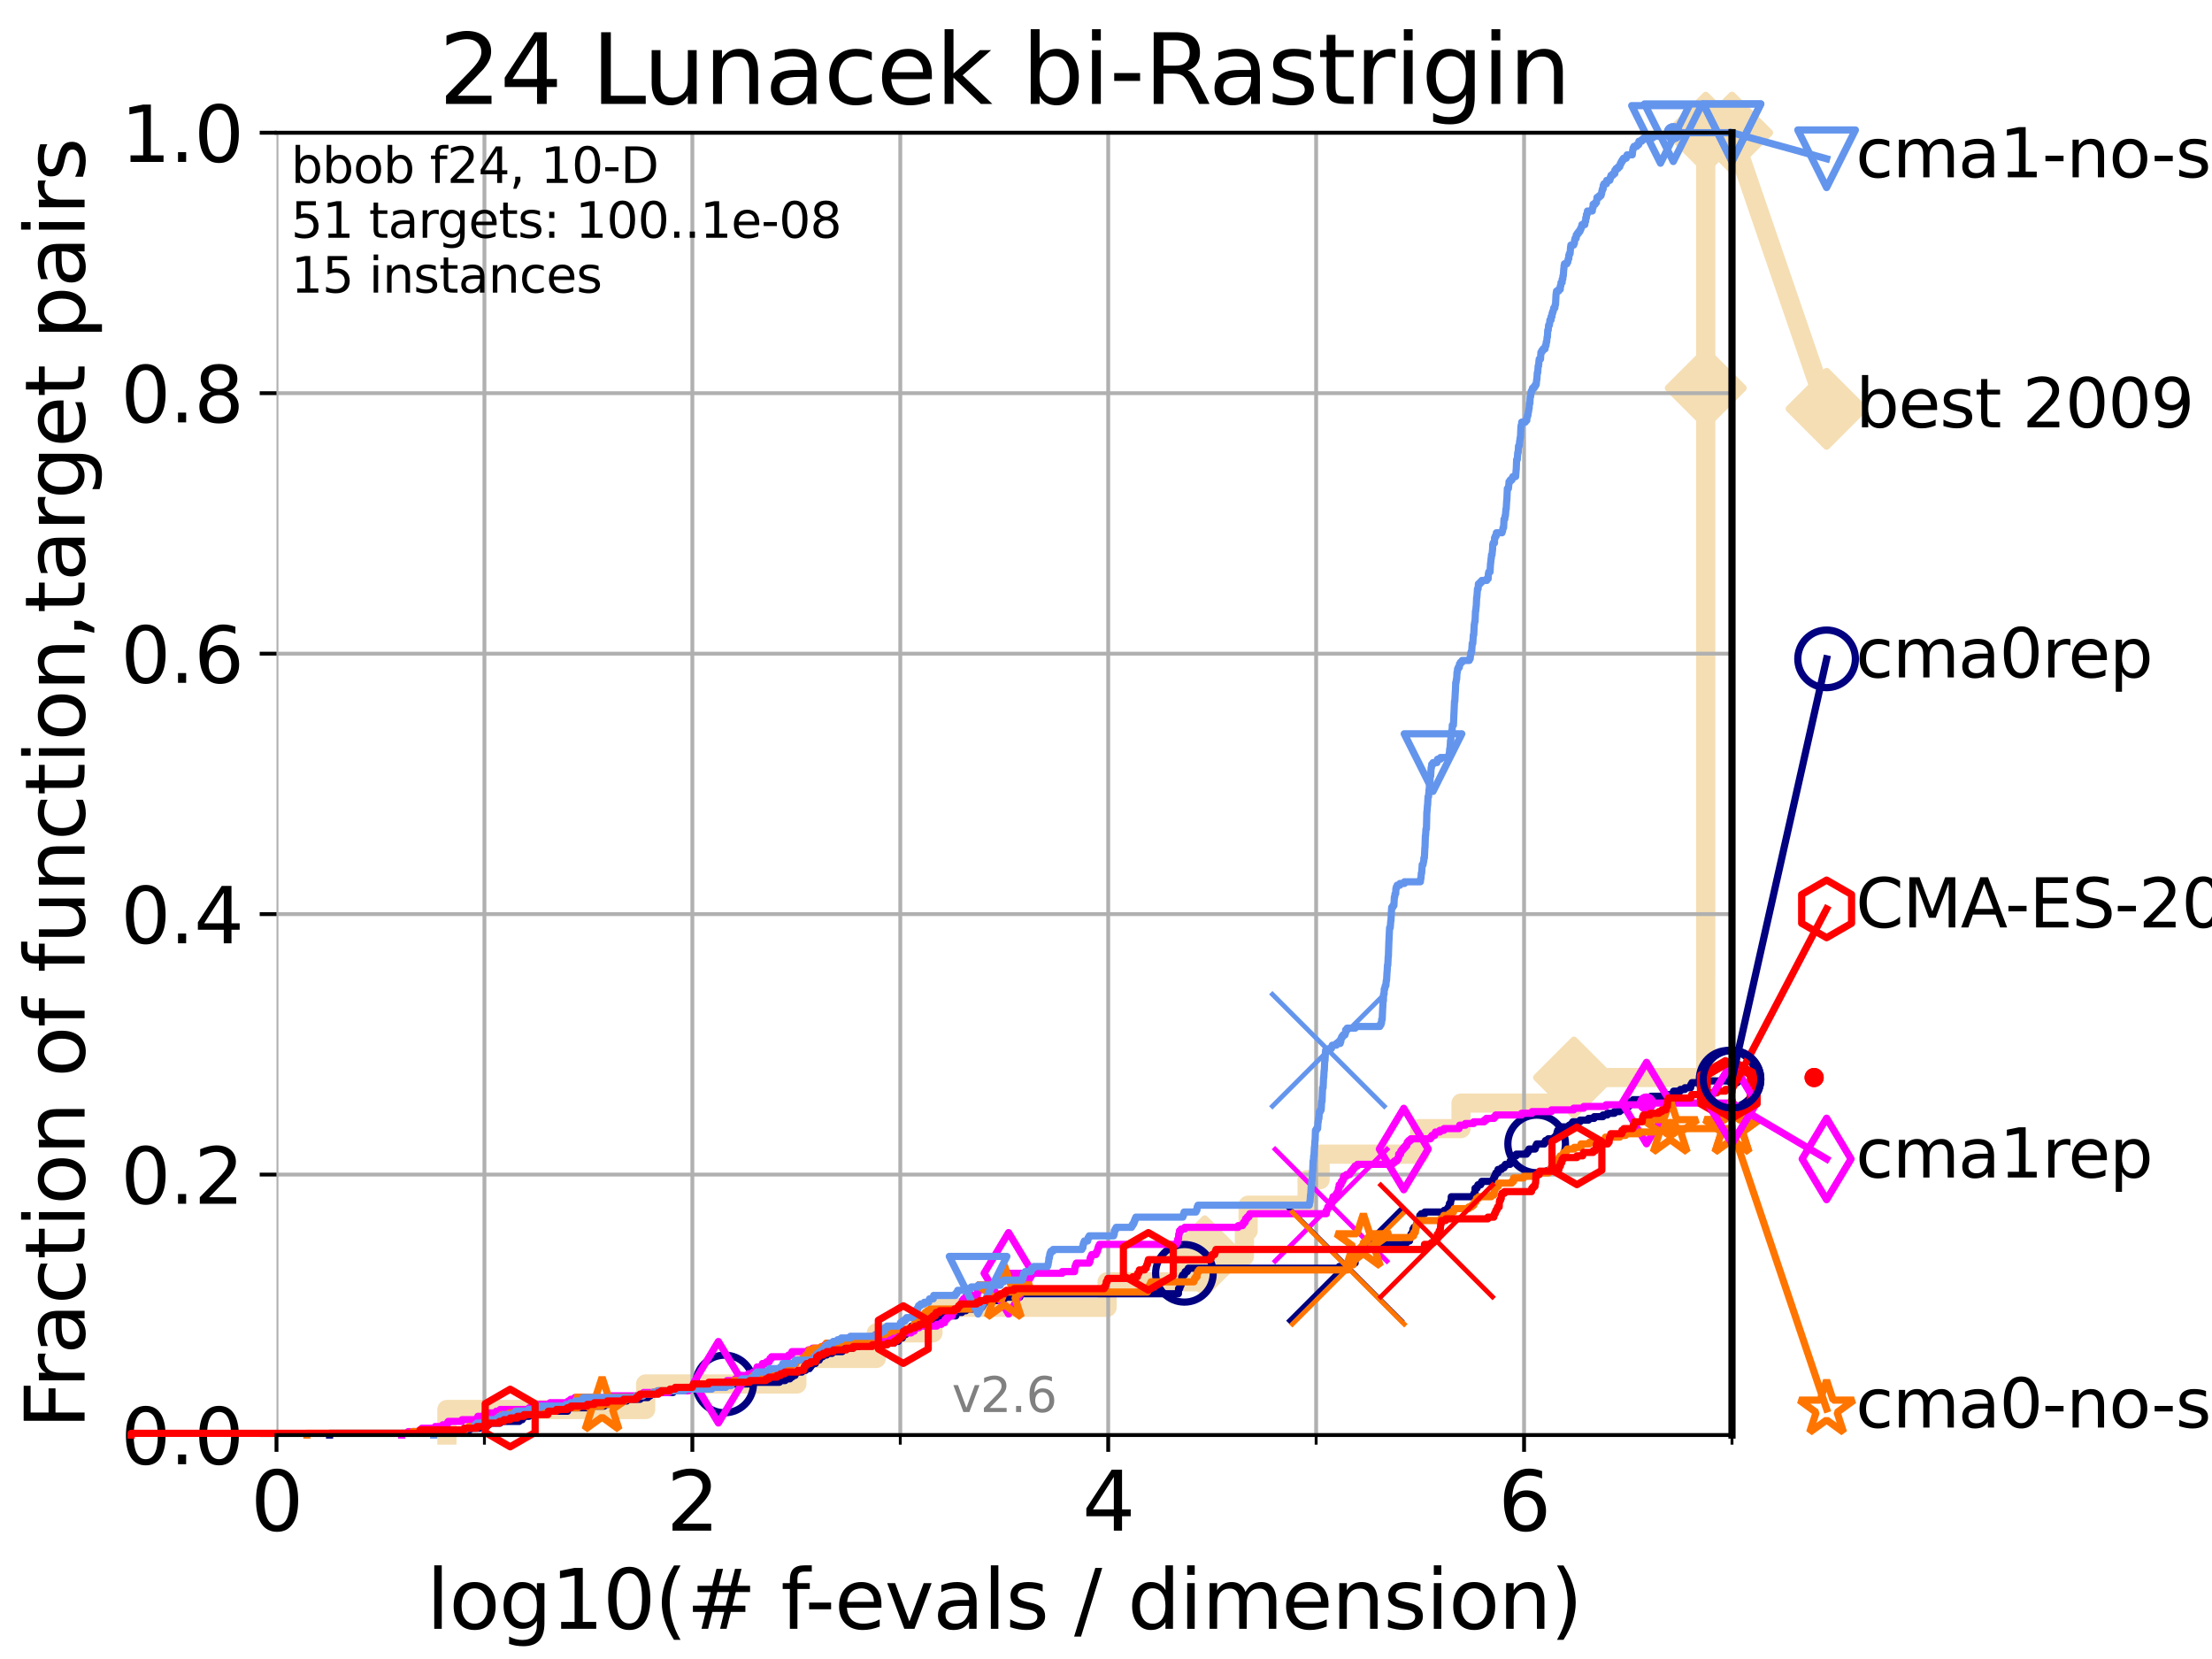 <?xml version="1.0" encoding="utf-8" standalone="no"?>
<!DOCTYPE svg PUBLIC "-//W3C//DTD SVG 1.1//EN"
  "http://www.w3.org/Graphics/SVG/1.1/DTD/svg11.dtd">
<svg xmlns:xlink="http://www.w3.org/1999/xlink" width="460.8pt" height="345.6pt" viewBox="0 0 460.8 345.6" xmlns="http://www.w3.org/2000/svg" version="1.1">
 <defs>
  <style type="text/css">*{stroke-linejoin: round; stroke-linecap: butt}</style>
 </defs>
 <g id="figure_1">
  <g id="patch_1">
   <path d="M 0 345.6 
L 460.8 345.6 
L 460.8 0 
L 0 0 
z
" style="fill: #ffffff"/>
  </g>
  <g id="axes_1">
   <g id="patch_2">
    <path d="M 57.6 298.944 
L 360.806 298.944 
L 360.806 27.648 
L 57.6 27.648 
z
" style="fill: #ffffff"/>
   </g>
   <g id="line2d_1">
    <path d="M 93.099 298.944 
L 93.099 293.624 
L 134.495 293.624 
L 134.495 288.305 
L 165.999 288.305 
L 165.999 282.985 
L 182.551 282.985 
L 182.551 277.666 
L 194.344 277.666 
L 194.344 272.346 
L 230.626 272.346 
L 230.626 267.027 
L 250.967 267.027 
L 250.967 261.707 
L 259.234 261.707 
L 259.234 256.388 
L 260.006 256.388 
L 260.006 251.068 
L 272.291 251.068 
L 272.291 245.749 
L 275.003 245.749 
L 275.003 240.429 
L 295.753 240.429 
L 295.753 235.11 
L 304.36 235.11 
L 304.36 229.79 
L 327.888 229.79 
L 327.888 224.471 
L 355.331 224.471 
L 355.331 213.832 
L 355.332 213.832 
L 355.332 208.512 
L 355.332 208.512 
L 355.332 203.192 
L 355.333 203.192 
L 355.333 197.873 
L 355.333 197.873 
L 355.333 192.553 
L 355.333 192.553 
L 355.333 187.234 
L 355.333 187.234 
L 355.333 176.595 
L 355.334 176.595 
L 355.334 171.275 
L 355.334 171.275 
L 355.334 165.956 
L 355.334 165.956 
L 355.334 160.636 
L 355.334 160.636 
L 355.334 155.317 
L 355.335 155.317 
L 355.335 149.997 
L 355.335 149.997 
L 355.335 144.678 
L 355.335 144.678 
L 355.335 139.358 
L 355.335 139.358 
L 355.335 134.039 
L 355.335 134.039 
L 355.335 128.719 
L 355.335 128.719 
L 355.335 123.4 
L 355.336 123.4 
L 355.336 118.08 
L 355.336 118.08 
L 355.336 112.76 
L 355.336 112.76 
L 355.336 107.441 
L 355.336 107.441 
L 355.336 102.121 
L 355.337 102.121 
L 355.337 96.802 
L 355.337 96.802 
L 355.337 91.482 
L 355.337 91.482 
L 355.337 86.163 
L 355.337 86.163 
L 355.337 80.843 
L 355.337 80.843 
L 355.337 75.524 
L 355.338 75.524 
L 355.338 64.885 
L 355.338 64.885 
L 355.338 59.565 
L 355.338 59.565 
L 355.338 54.246 
L 355.339 54.246 
L 355.339 48.926 
L 355.339 48.926 
L 355.339 43.607 
L 355.339 43.607 
L 355.339 32.968 
L 355.34 32.968 
L 355.34 27.648 
L 360.806 27.648 
" style="fill: none; stroke: #f5deb3; stroke-width: 4; stroke-linecap: square"/>
   </g>
   <g id="line2d_2">
    <defs>
     <path id="m16b9ad68bb" d="M -0 7.778 
L 7.778 0 
L 0 -7.778 
L -7.778 -0 
z
" style="stroke: #f5deb3; stroke-width: 1.5; stroke-linejoin: miter"/>
    </defs>
    <g>
     <use xlink:href="#m16b9ad68bb" x="250.967" y="261.707" style="fill: #f5deb3; stroke: #f5deb3; stroke-width: 1.5; stroke-linejoin: miter"/>
     <use xlink:href="#m16b9ad68bb" x="327.888" y="224.471" style="fill: #f5deb3; stroke: #f5deb3; stroke-width: 1.5; stroke-linejoin: miter"/>
     <use xlink:href="#m16b9ad68bb" x="355.337" y="80.843" style="fill: #f5deb3; stroke: #f5deb3; stroke-width: 1.5; stroke-linejoin: miter"/>
     <use xlink:href="#m16b9ad68bb" x="355.34" y="27.648" style="fill: #f5deb3; stroke: #f5deb3; stroke-width: 1.5; stroke-linejoin: miter"/>
     <use xlink:href="#m16b9ad68bb" x="360.806" y="27.648" style="fill: #f5deb3; stroke: #f5deb3; stroke-width: 1.5; stroke-linejoin: miter"/>
    </g>
   </g>
   <g id="line2d_3">
    <path style="fill: none; stroke: #f5deb3; stroke-width: 4; stroke-linecap: square"/>
    <g/>
   </g>
   <g id="line2d_4">
    <path d="M 360.806 27.648 
L 380.515 85.163 
" style="fill: none; stroke: #f5deb3; stroke-width: 4; stroke-linecap: square"/>
    <g>
     <use xlink:href="#m16b9ad68bb" x="360.806" y="27.648" style="fill: #f5deb3; stroke: #f5deb3; stroke-width: 1.5; stroke-linejoin: miter"/>
     <use xlink:href="#m16b9ad68bb" x="380.515" y="85.163" style="fill: #f5deb3; stroke: #f5deb3; stroke-width: 1.5; stroke-linejoin: miter"/>
    </g>
   </g>
   <g id="matplotlib.axis_1">
    <g id="xtick_1">
     <g id="line2d_5">
      <path d="M 57.6 298.944 
L 57.6 27.648 
" clip-path="url(#p2f705b3e77)" style="fill: none; stroke: #b0b0b0; stroke-width: 0.8; stroke-linecap: square"/>
     </g>
     <g id="line2d_6">
      <defs>
       <path id="md062f2d85b" d="M 0 0 
L 0 3.5 
" style="stroke: #000000; stroke-width: 0.8"/>
      </defs>
      <g>
       <use xlink:href="#md062f2d85b" x="57.6" y="298.944" style="stroke: #000000; stroke-width: 0.8"/>
      </g>
     </g>
     <g id="text_1">
      <!-- 0 -->
      <g transform="translate(52.192 318.861)scale(0.17 -0.17)">
       <defs>
        <path id="DejaVuSans-30" d="M 2034 4250 
Q 1547 4250 1301 3770 
Q 1056 3291 1056 2328 
Q 1056 1369 1301 889 
Q 1547 409 2034 409 
Q 2525 409 2770 889 
Q 3016 1369 3016 2328 
Q 3016 3291 2770 3770 
Q 2525 4250 2034 4250 
z
M 2034 4750 
Q 2819 4750 3233 4129 
Q 3647 3509 3647 2328 
Q 3647 1150 3233 529 
Q 2819 -91 2034 -91 
Q 1250 -91 836 529 
Q 422 1150 422 2328 
Q 422 3509 836 4129 
Q 1250 4750 2034 4750 
z
" transform="scale(0.016)"/>
       </defs>
       <use xlink:href="#DejaVuSans-30"/>
      </g>
     </g>
    </g>
    <g id="xtick_2">
     <g id="line2d_7">
      <path d="M 144.23 298.944 
L 144.23 27.648 
" clip-path="url(#p2f705b3e77)" style="fill: none; stroke: #b0b0b0; stroke-width: 0.8; stroke-linecap: square"/>
     </g>
     <g id="line2d_8">
      <g>
       <use xlink:href="#md062f2d85b" x="144.23" y="298.944" style="stroke: #000000; stroke-width: 0.8"/>
      </g>
     </g>
     <g id="text_2">
      <!-- 2 -->
      <g transform="translate(138.822 318.861)scale(0.17 -0.17)">
       <defs>
        <path id="DejaVuSans-32" d="M 1228 531 
L 3431 531 
L 3431 0 
L 469 0 
L 469 531 
Q 828 903 1448 1529 
Q 2069 2156 2228 2338 
Q 2531 2678 2651 2914 
Q 2772 3150 2772 3378 
Q 2772 3750 2511 3984 
Q 2250 4219 1831 4219 
Q 1534 4219 1204 4116 
Q 875 4013 500 3803 
L 500 4441 
Q 881 4594 1212 4672 
Q 1544 4750 1819 4750 
Q 2544 4750 2975 4387 
Q 3406 4025 3406 3419 
Q 3406 3131 3298 2873 
Q 3191 2616 2906 2266 
Q 2828 2175 2409 1742 
Q 1991 1309 1228 531 
z
" transform="scale(0.016)"/>
       </defs>
       <use xlink:href="#DejaVuSans-32"/>
      </g>
     </g>
    </g>
    <g id="xtick_3">
     <g id="line2d_9">
      <path d="M 230.861 298.944 
L 230.861 27.648 
" clip-path="url(#p2f705b3e77)" style="fill: none; stroke: #b0b0b0; stroke-width: 0.8; stroke-linecap: square"/>
     </g>
     <g id="line2d_10">
      <g>
       <use xlink:href="#md062f2d85b" x="230.861" y="298.944" style="stroke: #000000; stroke-width: 0.8"/>
      </g>
     </g>
     <g id="text_3">
      <!-- 4 -->
      <g transform="translate(225.453 318.861)scale(0.17 -0.17)">
       <defs>
        <path id="DejaVuSans-34" d="M 2419 4116 
L 825 1625 
L 2419 1625 
L 2419 4116 
z
M 2253 4666 
L 3047 4666 
L 3047 1625 
L 3713 1625 
L 3713 1100 
L 3047 1100 
L 3047 0 
L 2419 0 
L 2419 1100 
L 313 1100 
L 313 1709 
L 2253 4666 
z
" transform="scale(0.016)"/>
       </defs>
       <use xlink:href="#DejaVuSans-34"/>
      </g>
     </g>
    </g>
    <g id="xtick_4">
     <g id="line2d_11">
      <path d="M 317.491 298.944 
L 317.491 27.648 
" clip-path="url(#p2f705b3e77)" style="fill: none; stroke: #b0b0b0; stroke-width: 0.8; stroke-linecap: square"/>
     </g>
     <g id="line2d_12">
      <g>
       <use xlink:href="#md062f2d85b" x="317.491" y="298.944" style="stroke: #000000; stroke-width: 0.8"/>
      </g>
     </g>
     <g id="text_4">
      <!-- 6 -->
      <g transform="translate(312.083 318.861)scale(0.17 -0.17)">
       <defs>
        <path id="DejaVuSans-36" d="M 2113 2584 
Q 1688 2584 1439 2293 
Q 1191 2003 1191 1497 
Q 1191 994 1439 701 
Q 1688 409 2113 409 
Q 2538 409 2786 701 
Q 3034 994 3034 1497 
Q 3034 2003 2786 2293 
Q 2538 2584 2113 2584 
z
M 3366 4563 
L 3366 3988 
Q 3128 4100 2886 4159 
Q 2644 4219 2406 4219 
Q 1781 4219 1451 3797 
Q 1122 3375 1075 2522 
Q 1259 2794 1537 2939 
Q 1816 3084 2150 3084 
Q 2853 3084 3261 2657 
Q 3669 2231 3669 1497 
Q 3669 778 3244 343 
Q 2819 -91 2113 -91 
Q 1303 -91 875 529 
Q 447 1150 447 2328 
Q 447 3434 972 4092 
Q 1497 4750 2381 4750 
Q 2619 4750 2861 4703 
Q 3103 4656 3366 4563 
z
" transform="scale(0.016)"/>
       </defs>
       <use xlink:href="#DejaVuSans-36"/>
      </g>
     </g>
    </g>
    <g id="xtick_5">
     <g id="line2d_13">
      <path d="M 100.915 298.944 
L 100.915 27.648 
" clip-path="url(#p2f705b3e77)" style="fill: none; stroke: #b0b0b0; stroke-width: 0.8; stroke-linecap: square"/>
     </g>
     <g id="line2d_14">
      <defs>
       <path id="m163f14e081" d="M 0 0 
L 0 2 
" style="stroke: #000000; stroke-width: 0.6"/>
      </defs>
      <g>
       <use xlink:href="#m163f14e081" x="100.915" y="298.944" style="stroke: #000000; stroke-width: 0.6"/>
      </g>
     </g>
    </g>
    <g id="xtick_6">
     <g id="line2d_15">
      <path d="M 187.546 298.944 
L 187.546 27.648 
" clip-path="url(#p2f705b3e77)" style="fill: none; stroke: #b0b0b0; stroke-width: 0.8; stroke-linecap: square"/>
     </g>
     <g id="line2d_16">
      <g>
       <use xlink:href="#m163f14e081" x="187.546" y="298.944" style="stroke: #000000; stroke-width: 0.6"/>
      </g>
     </g>
    </g>
    <g id="xtick_7">
     <g id="line2d_17">
      <path d="M 274.176 298.944 
L 274.176 27.648 
" clip-path="url(#p2f705b3e77)" style="fill: none; stroke: #b0b0b0; stroke-width: 0.8; stroke-linecap: square"/>
     </g>
     <g id="line2d_18">
      <g>
       <use xlink:href="#m163f14e081" x="274.176" y="298.944" style="stroke: #000000; stroke-width: 0.6"/>
      </g>
     </g>
    </g>
    <g id="xtick_8">
     <g id="line2d_19">
      <path d="M 360.806 298.944 
L 360.806 27.648 
" clip-path="url(#p2f705b3e77)" style="fill: none; stroke: #b0b0b0; stroke-width: 0.8; stroke-linecap: square"/>
     </g>
     <g id="line2d_20">
      <g>
       <use xlink:href="#m163f14e081" x="360.806" y="298.944" style="stroke: #000000; stroke-width: 0.6"/>
      </g>
     </g>
    </g>
    <g id="text_5">
     <!-- log10(# f-evals / dimension) -->
     <g transform="translate(88.823 339.314)scale(0.17 -0.17)">
      <defs>
       <path id="DejaVuSans-6c" d="M 603 4863 
L 1178 4863 
L 1178 0 
L 603 0 
L 603 4863 
z
" transform="scale(0.016)"/>
       <path id="DejaVuSans-6f" d="M 1959 3097 
Q 1497 3097 1228 2736 
Q 959 2375 959 1747 
Q 959 1119 1226 758 
Q 1494 397 1959 397 
Q 2419 397 2687 759 
Q 2956 1122 2956 1747 
Q 2956 2369 2687 2733 
Q 2419 3097 1959 3097 
z
M 1959 3584 
Q 2709 3584 3137 3096 
Q 3566 2609 3566 1747 
Q 3566 888 3137 398 
Q 2709 -91 1959 -91 
Q 1206 -91 779 398 
Q 353 888 353 1747 
Q 353 2609 779 3096 
Q 1206 3584 1959 3584 
z
" transform="scale(0.016)"/>
       <path id="DejaVuSans-67" d="M 2906 1791 
Q 2906 2416 2648 2759 
Q 2391 3103 1925 3103 
Q 1463 3103 1205 2759 
Q 947 2416 947 1791 
Q 947 1169 1205 825 
Q 1463 481 1925 481 
Q 2391 481 2648 825 
Q 2906 1169 2906 1791 
z
M 3481 434 
Q 3481 -459 3084 -895 
Q 2688 -1331 1869 -1331 
Q 1566 -1331 1297 -1286 
Q 1028 -1241 775 -1147 
L 775 -588 
Q 1028 -725 1275 -790 
Q 1522 -856 1778 -856 
Q 2344 -856 2625 -561 
Q 2906 -266 2906 331 
L 2906 616 
Q 2728 306 2450 153 
Q 2172 0 1784 0 
Q 1141 0 747 490 
Q 353 981 353 1791 
Q 353 2603 747 3093 
Q 1141 3584 1784 3584 
Q 2172 3584 2450 3431 
Q 2728 3278 2906 2969 
L 2906 3500 
L 3481 3500 
L 3481 434 
z
" transform="scale(0.016)"/>
       <path id="DejaVuSans-31" d="M 794 531 
L 1825 531 
L 1825 4091 
L 703 3866 
L 703 4441 
L 1819 4666 
L 2450 4666 
L 2450 531 
L 3481 531 
L 3481 0 
L 794 0 
L 794 531 
z
" transform="scale(0.016)"/>
       <path id="DejaVuSans-28" d="M 1984 4856 
Q 1566 4138 1362 3434 
Q 1159 2731 1159 2009 
Q 1159 1288 1364 580 
Q 1569 -128 1984 -844 
L 1484 -844 
Q 1016 -109 783 600 
Q 550 1309 550 2009 
Q 550 2706 781 3412 
Q 1013 4119 1484 4856 
L 1984 4856 
z
" transform="scale(0.016)"/>
       <path id="DejaVuSans-23" d="M 3272 2816 
L 2363 2816 
L 2100 1772 
L 3016 1772 
L 3272 2816 
z
M 2803 4594 
L 2478 3297 
L 3391 3297 
L 3719 4594 
L 4219 4594 
L 3897 3297 
L 4872 3297 
L 4872 2816 
L 3775 2816 
L 3519 1772 
L 4513 1772 
L 4513 1294 
L 3397 1294 
L 3072 0 
L 2572 0 
L 2894 1294 
L 1978 1294 
L 1656 0 
L 1153 0 
L 1478 1294 
L 494 1294 
L 494 1772 
L 1594 1772 
L 1856 2816 
L 850 2816 
L 850 3297 
L 1978 3297 
L 2297 4594 
L 2803 4594 
z
" transform="scale(0.016)"/>
       <path id="DejaVuSans-20" transform="scale(0.016)"/>
       <path id="DejaVuSans-66" d="M 2375 4863 
L 2375 4384 
L 1825 4384 
Q 1516 4384 1395 4259 
Q 1275 4134 1275 3809 
L 1275 3500 
L 2222 3500 
L 2222 3053 
L 1275 3053 
L 1275 0 
L 697 0 
L 697 3053 
L 147 3053 
L 147 3500 
L 697 3500 
L 697 3744 
Q 697 4328 969 4595 
Q 1241 4863 1831 4863 
L 2375 4863 
z
" transform="scale(0.016)"/>
       <path id="DejaVuSans-2d" d="M 313 2009 
L 1997 2009 
L 1997 1497 
L 313 1497 
L 313 2009 
z
" transform="scale(0.016)"/>
       <path id="DejaVuSans-65" d="M 3597 1894 
L 3597 1613 
L 953 1613 
Q 991 1019 1311 708 
Q 1631 397 2203 397 
Q 2534 397 2845 478 
Q 3156 559 3463 722 
L 3463 178 
Q 3153 47 2828 -22 
Q 2503 -91 2169 -91 
Q 1331 -91 842 396 
Q 353 884 353 1716 
Q 353 2575 817 3079 
Q 1281 3584 2069 3584 
Q 2775 3584 3186 3129 
Q 3597 2675 3597 1894 
z
M 3022 2063 
Q 3016 2534 2758 2815 
Q 2500 3097 2075 3097 
Q 1594 3097 1305 2825 
Q 1016 2553 972 2059 
L 3022 2063 
z
" transform="scale(0.016)"/>
       <path id="DejaVuSans-76" d="M 191 3500 
L 800 3500 
L 1894 563 
L 2988 3500 
L 3597 3500 
L 2284 0 
L 1503 0 
L 191 3500 
z
" transform="scale(0.016)"/>
       <path id="DejaVuSans-61" d="M 2194 1759 
Q 1497 1759 1228 1600 
Q 959 1441 959 1056 
Q 959 750 1161 570 
Q 1363 391 1709 391 
Q 2188 391 2477 730 
Q 2766 1069 2766 1631 
L 2766 1759 
L 2194 1759 
z
M 3341 1997 
L 3341 0 
L 2766 0 
L 2766 531 
Q 2569 213 2275 61 
Q 1981 -91 1556 -91 
Q 1019 -91 701 211 
Q 384 513 384 1019 
Q 384 1609 779 1909 
Q 1175 2209 1959 2209 
L 2766 2209 
L 2766 2266 
Q 2766 2663 2505 2880 
Q 2244 3097 1772 3097 
Q 1472 3097 1187 3025 
Q 903 2953 641 2809 
L 641 3341 
Q 956 3463 1253 3523 
Q 1550 3584 1831 3584 
Q 2591 3584 2966 3190 
Q 3341 2797 3341 1997 
z
" transform="scale(0.016)"/>
       <path id="DejaVuSans-73" d="M 2834 3397 
L 2834 2853 
Q 2591 2978 2328 3040 
Q 2066 3103 1784 3103 
Q 1356 3103 1142 2972 
Q 928 2841 928 2578 
Q 928 2378 1081 2264 
Q 1234 2150 1697 2047 
L 1894 2003 
Q 2506 1872 2764 1633 
Q 3022 1394 3022 966 
Q 3022 478 2636 193 
Q 2250 -91 1575 -91 
Q 1294 -91 989 -36 
Q 684 19 347 128 
L 347 722 
Q 666 556 975 473 
Q 1284 391 1588 391 
Q 1994 391 2212 530 
Q 2431 669 2431 922 
Q 2431 1156 2273 1281 
Q 2116 1406 1581 1522 
L 1381 1569 
Q 847 1681 609 1914 
Q 372 2147 372 2553 
Q 372 3047 722 3315 
Q 1072 3584 1716 3584 
Q 2034 3584 2315 3537 
Q 2597 3491 2834 3397 
z
" transform="scale(0.016)"/>
       <path id="DejaVuSans-2f" d="M 1625 4666 
L 2156 4666 
L 531 -594 
L 0 -594 
L 1625 4666 
z
" transform="scale(0.016)"/>
       <path id="DejaVuSans-64" d="M 2906 2969 
L 2906 4863 
L 3481 4863 
L 3481 0 
L 2906 0 
L 2906 525 
Q 2725 213 2448 61 
Q 2172 -91 1784 -91 
Q 1150 -91 751 415 
Q 353 922 353 1747 
Q 353 2572 751 3078 
Q 1150 3584 1784 3584 
Q 2172 3584 2448 3432 
Q 2725 3281 2906 2969 
z
M 947 1747 
Q 947 1113 1208 752 
Q 1469 391 1925 391 
Q 2381 391 2643 752 
Q 2906 1113 2906 1747 
Q 2906 2381 2643 2742 
Q 2381 3103 1925 3103 
Q 1469 3103 1208 2742 
Q 947 2381 947 1747 
z
" transform="scale(0.016)"/>
       <path id="DejaVuSans-69" d="M 603 3500 
L 1178 3500 
L 1178 0 
L 603 0 
L 603 3500 
z
M 603 4863 
L 1178 4863 
L 1178 4134 
L 603 4134 
L 603 4863 
z
" transform="scale(0.016)"/>
       <path id="DejaVuSans-6d" d="M 3328 2828 
Q 3544 3216 3844 3400 
Q 4144 3584 4550 3584 
Q 5097 3584 5394 3201 
Q 5691 2819 5691 2113 
L 5691 0 
L 5113 0 
L 5113 2094 
Q 5113 2597 4934 2840 
Q 4756 3084 4391 3084 
Q 3944 3084 3684 2787 
Q 3425 2491 3425 1978 
L 3425 0 
L 2847 0 
L 2847 2094 
Q 2847 2600 2669 2842 
Q 2491 3084 2119 3084 
Q 1678 3084 1418 2786 
Q 1159 2488 1159 1978 
L 1159 0 
L 581 0 
L 581 3500 
L 1159 3500 
L 1159 2956 
Q 1356 3278 1631 3431 
Q 1906 3584 2284 3584 
Q 2666 3584 2933 3390 
Q 3200 3197 3328 2828 
z
" transform="scale(0.016)"/>
       <path id="DejaVuSans-6e" d="M 3513 2113 
L 3513 0 
L 2938 0 
L 2938 2094 
Q 2938 2591 2744 2837 
Q 2550 3084 2163 3084 
Q 1697 3084 1428 2787 
Q 1159 2491 1159 1978 
L 1159 0 
L 581 0 
L 581 3500 
L 1159 3500 
L 1159 2956 
Q 1366 3272 1645 3428 
Q 1925 3584 2291 3584 
Q 2894 3584 3203 3211 
Q 3513 2838 3513 2113 
z
" transform="scale(0.016)"/>
       <path id="DejaVuSans-29" d="M 513 4856 
L 1013 4856 
Q 1481 4119 1714 3412 
Q 1947 2706 1947 2009 
Q 1947 1309 1714 600 
Q 1481 -109 1013 -844 
L 513 -844 
Q 928 -128 1133 580 
Q 1338 1288 1338 2009 
Q 1338 2731 1133 3434 
Q 928 4138 513 4856 
z
" transform="scale(0.016)"/>
      </defs>
      <use xlink:href="#DejaVuSans-6c"/>
      <use xlink:href="#DejaVuSans-6f" x="27.783"/>
      <use xlink:href="#DejaVuSans-67" x="88.965"/>
      <use xlink:href="#DejaVuSans-31" x="152.441"/>
      <use xlink:href="#DejaVuSans-30" x="216.064"/>
      <use xlink:href="#DejaVuSans-28" x="279.688"/>
      <use xlink:href="#DejaVuSans-23" x="318.701"/>
      <use xlink:href="#DejaVuSans-20" x="402.49"/>
      <use xlink:href="#DejaVuSans-66" x="434.277"/>
      <use xlink:href="#DejaVuSans-2d" x="463.982"/>
      <use xlink:href="#DejaVuSans-65" x="500.066"/>
      <use xlink:href="#DejaVuSans-76" x="561.59"/>
      <use xlink:href="#DejaVuSans-61" x="620.77"/>
      <use xlink:href="#DejaVuSans-6c" x="682.049"/>
      <use xlink:href="#DejaVuSans-73" x="709.832"/>
      <use xlink:href="#DejaVuSans-20" x="761.932"/>
      <use xlink:href="#DejaVuSans-2f" x="793.719"/>
      <use xlink:href="#DejaVuSans-20" x="827.41"/>
      <use xlink:href="#DejaVuSans-64" x="859.197"/>
      <use xlink:href="#DejaVuSans-69" x="922.674"/>
      <use xlink:href="#DejaVuSans-6d" x="950.457"/>
      <use xlink:href="#DejaVuSans-65" x="1047.869"/>
      <use xlink:href="#DejaVuSans-6e" x="1109.393"/>
      <use xlink:href="#DejaVuSans-73" x="1172.771"/>
      <use xlink:href="#DejaVuSans-69" x="1224.871"/>
      <use xlink:href="#DejaVuSans-6f" x="1252.654"/>
      <use xlink:href="#DejaVuSans-6e" x="1313.836"/>
      <use xlink:href="#DejaVuSans-29" x="1377.215"/>
     </g>
    </g>
   </g>
   <g id="matplotlib.axis_2">
    <g id="ytick_1">
     <g id="line2d_21">
      <path d="M 57.6 298.944 
L 360.806 298.944 
" clip-path="url(#p2f705b3e77)" style="fill: none; stroke: #b0b0b0; stroke-width: 0.8; stroke-linecap: square"/>
     </g>
     <g id="line2d_22">
      <defs>
       <path id="m8b9c6b0a21" d="M 0 0 
L -3.5 0 
" style="stroke: #000000; stroke-width: 0.8"/>
      </defs>
      <g>
       <use xlink:href="#m8b9c6b0a21" x="57.6" y="298.944" style="stroke: #000000; stroke-width: 0.8"/>
      </g>
     </g>
     <g id="text_6">
      <!-- 0.0 -->
      <g transform="translate(25.155 305.023)scale(0.16 -0.16)">
       <defs>
        <path id="DejaVuSans-2e" d="M 684 794 
L 1344 794 
L 1344 0 
L 684 0 
L 684 794 
z
" transform="scale(0.016)"/>
       </defs>
       <use xlink:href="#DejaVuSans-30"/>
       <use xlink:href="#DejaVuSans-2e" x="63.623"/>
       <use xlink:href="#DejaVuSans-30" x="95.41"/>
      </g>
     </g>
    </g>
    <g id="ytick_2">
     <g id="line2d_23">
      <path d="M 57.6 244.685 
L 360.806 244.685 
" clip-path="url(#p2f705b3e77)" style="fill: none; stroke: #b0b0b0; stroke-width: 0.8; stroke-linecap: square"/>
     </g>
     <g id="line2d_24">
      <g>
       <use xlink:href="#m8b9c6b0a21" x="57.6" y="244.685" style="stroke: #000000; stroke-width: 0.8"/>
      </g>
     </g>
     <g id="text_7">
      <!-- 0.2 -->
      <g transform="translate(25.155 250.764)scale(0.16 -0.16)">
       <use xlink:href="#DejaVuSans-30"/>
       <use xlink:href="#DejaVuSans-2e" x="63.623"/>
       <use xlink:href="#DejaVuSans-32" x="95.41"/>
      </g>
     </g>
    </g>
    <g id="ytick_3">
     <g id="line2d_25">
      <path d="M 57.6 190.426 
L 360.806 190.426 
" clip-path="url(#p2f705b3e77)" style="fill: none; stroke: #b0b0b0; stroke-width: 0.8; stroke-linecap: square"/>
     </g>
     <g id="line2d_26">
      <g>
       <use xlink:href="#m8b9c6b0a21" x="57.6" y="190.426" style="stroke: #000000; stroke-width: 0.8"/>
      </g>
     </g>
     <g id="text_8">
      <!-- 0.4 -->
      <g transform="translate(25.155 196.504)scale(0.16 -0.16)">
       <use xlink:href="#DejaVuSans-30"/>
       <use xlink:href="#DejaVuSans-2e" x="63.623"/>
       <use xlink:href="#DejaVuSans-34" x="95.41"/>
      </g>
     </g>
    </g>
    <g id="ytick_4">
     <g id="line2d_27">
      <path d="M 57.6 136.166 
L 360.806 136.166 
" clip-path="url(#p2f705b3e77)" style="fill: none; stroke: #b0b0b0; stroke-width: 0.8; stroke-linecap: square"/>
     </g>
     <g id="line2d_28">
      <g>
       <use xlink:href="#m8b9c6b0a21" x="57.6" y="136.166" style="stroke: #000000; stroke-width: 0.8"/>
      </g>
     </g>
     <g id="text_9">
      <!-- 0.6 -->
      <g transform="translate(25.155 142.245)scale(0.16 -0.16)">
       <use xlink:href="#DejaVuSans-30"/>
       <use xlink:href="#DejaVuSans-2e" x="63.623"/>
       <use xlink:href="#DejaVuSans-36" x="95.41"/>
      </g>
     </g>
    </g>
    <g id="ytick_5">
     <g id="line2d_29">
      <path d="M 57.6 81.907 
L 360.806 81.907 
" clip-path="url(#p2f705b3e77)" style="fill: none; stroke: #b0b0b0; stroke-width: 0.8; stroke-linecap: square"/>
     </g>
     <g id="line2d_30">
      <g>
       <use xlink:href="#m8b9c6b0a21" x="57.6" y="81.907" style="stroke: #000000; stroke-width: 0.8"/>
      </g>
     </g>
     <g id="text_10">
      <!-- 0.8 -->
      <g transform="translate(25.155 87.986)scale(0.16 -0.16)">
       <defs>
        <path id="DejaVuSans-38" d="M 2034 2216 
Q 1584 2216 1326 1975 
Q 1069 1734 1069 1313 
Q 1069 891 1326 650 
Q 1584 409 2034 409 
Q 2484 409 2743 651 
Q 3003 894 3003 1313 
Q 3003 1734 2745 1975 
Q 2488 2216 2034 2216 
z
M 1403 2484 
Q 997 2584 770 2862 
Q 544 3141 544 3541 
Q 544 4100 942 4425 
Q 1341 4750 2034 4750 
Q 2731 4750 3128 4425 
Q 3525 4100 3525 3541 
Q 3525 3141 3298 2862 
Q 3072 2584 2669 2484 
Q 3125 2378 3379 2068 
Q 3634 1759 3634 1313 
Q 3634 634 3220 271 
Q 2806 -91 2034 -91 
Q 1263 -91 848 271 
Q 434 634 434 1313 
Q 434 1759 690 2068 
Q 947 2378 1403 2484 
z
M 1172 3481 
Q 1172 3119 1398 2916 
Q 1625 2713 2034 2713 
Q 2441 2713 2670 2916 
Q 2900 3119 2900 3481 
Q 2900 3844 2670 4047 
Q 2441 4250 2034 4250 
Q 1625 4250 1398 4047 
Q 1172 3844 1172 3481 
z
" transform="scale(0.016)"/>
       </defs>
       <use xlink:href="#DejaVuSans-30"/>
       <use xlink:href="#DejaVuSans-2e" x="63.623"/>
       <use xlink:href="#DejaVuSans-38" x="95.41"/>
      </g>
     </g>
    </g>
    <g id="ytick_6">
     <g id="line2d_31">
      <path d="M 57.6 27.648 
L 360.806 27.648 
" clip-path="url(#p2f705b3e77)" style="fill: none; stroke: #b0b0b0; stroke-width: 0.8; stroke-linecap: square"/>
     </g>
     <g id="line2d_32">
      <g>
       <use xlink:href="#m8b9c6b0a21" x="57.6" y="27.648" style="stroke: #000000; stroke-width: 0.8"/>
      </g>
     </g>
     <g id="text_11">
      <!-- 1.0 -->
      <g transform="translate(25.155 33.727)scale(0.16 -0.16)">
       <use xlink:href="#DejaVuSans-31"/>
       <use xlink:href="#DejaVuSans-2e" x="63.623"/>
       <use xlink:href="#DejaVuSans-30" x="95.41"/>
      </g>
     </g>
    </g>
    <g id="text_12">
     <!-- Fraction of function,target pairs -->
     <g transform="translate(17.62 297.681)rotate(-90)scale(0.17 -0.17)">
      <defs>
       <path id="DejaVuSans-46" d="M 628 4666 
L 3309 4666 
L 3309 4134 
L 1259 4134 
L 1259 2759 
L 3109 2759 
L 3109 2228 
L 1259 2228 
L 1259 0 
L 628 0 
L 628 4666 
z
" transform="scale(0.016)"/>
       <path id="DejaVuSans-72" d="M 2631 2963 
Q 2534 3019 2420 3045 
Q 2306 3072 2169 3072 
Q 1681 3072 1420 2755 
Q 1159 2438 1159 1844 
L 1159 0 
L 581 0 
L 581 3500 
L 1159 3500 
L 1159 2956 
Q 1341 3275 1631 3429 
Q 1922 3584 2338 3584 
Q 2397 3584 2469 3576 
Q 2541 3569 2628 3553 
L 2631 2963 
z
" transform="scale(0.016)"/>
       <path id="DejaVuSans-63" d="M 3122 3366 
L 3122 2828 
Q 2878 2963 2633 3030 
Q 2388 3097 2138 3097 
Q 1578 3097 1268 2742 
Q 959 2388 959 1747 
Q 959 1106 1268 751 
Q 1578 397 2138 397 
Q 2388 397 2633 464 
Q 2878 531 3122 666 
L 3122 134 
Q 2881 22 2623 -34 
Q 2366 -91 2075 -91 
Q 1284 -91 818 406 
Q 353 903 353 1747 
Q 353 2603 823 3093 
Q 1294 3584 2113 3584 
Q 2378 3584 2631 3529 
Q 2884 3475 3122 3366 
z
" transform="scale(0.016)"/>
       <path id="DejaVuSans-74" d="M 1172 4494 
L 1172 3500 
L 2356 3500 
L 2356 3053 
L 1172 3053 
L 1172 1153 
Q 1172 725 1289 603 
Q 1406 481 1766 481 
L 2356 481 
L 2356 0 
L 1766 0 
Q 1100 0 847 248 
Q 594 497 594 1153 
L 594 3053 
L 172 3053 
L 172 3500 
L 594 3500 
L 594 4494 
L 1172 4494 
z
" transform="scale(0.016)"/>
       <path id="DejaVuSans-75" d="M 544 1381 
L 544 3500 
L 1119 3500 
L 1119 1403 
Q 1119 906 1312 657 
Q 1506 409 1894 409 
Q 2359 409 2629 706 
Q 2900 1003 2900 1516 
L 2900 3500 
L 3475 3500 
L 3475 0 
L 2900 0 
L 2900 538 
Q 2691 219 2414 64 
Q 2138 -91 1772 -91 
Q 1169 -91 856 284 
Q 544 659 544 1381 
z
M 1991 3584 
L 1991 3584 
z
" transform="scale(0.016)"/>
       <path id="DejaVuSans-2c" d="M 750 794 
L 1409 794 
L 1409 256 
L 897 -744 
L 494 -744 
L 750 256 
L 750 794 
z
" transform="scale(0.016)"/>
       <path id="DejaVuSans-70" d="M 1159 525 
L 1159 -1331 
L 581 -1331 
L 581 3500 
L 1159 3500 
L 1159 2969 
Q 1341 3281 1617 3432 
Q 1894 3584 2278 3584 
Q 2916 3584 3314 3078 
Q 3713 2572 3713 1747 
Q 3713 922 3314 415 
Q 2916 -91 2278 -91 
Q 1894 -91 1617 61 
Q 1341 213 1159 525 
z
M 3116 1747 
Q 3116 2381 2855 2742 
Q 2594 3103 2138 3103 
Q 1681 3103 1420 2742 
Q 1159 2381 1159 1747 
Q 1159 1113 1420 752 
Q 1681 391 2138 391 
Q 2594 391 2855 752 
Q 3116 1113 3116 1747 
z
" transform="scale(0.016)"/>
      </defs>
      <use xlink:href="#DejaVuSans-46"/>
      <use xlink:href="#DejaVuSans-72" x="50.27"/>
      <use xlink:href="#DejaVuSans-61" x="91.383"/>
      <use xlink:href="#DejaVuSans-63" x="152.662"/>
      <use xlink:href="#DejaVuSans-74" x="207.643"/>
      <use xlink:href="#DejaVuSans-69" x="246.852"/>
      <use xlink:href="#DejaVuSans-6f" x="274.635"/>
      <use xlink:href="#DejaVuSans-6e" x="335.816"/>
      <use xlink:href="#DejaVuSans-20" x="399.195"/>
      <use xlink:href="#DejaVuSans-6f" x="430.982"/>
      <use xlink:href="#DejaVuSans-66" x="492.164"/>
      <use xlink:href="#DejaVuSans-20" x="527.369"/>
      <use xlink:href="#DejaVuSans-66" x="559.156"/>
      <use xlink:href="#DejaVuSans-75" x="594.361"/>
      <use xlink:href="#DejaVuSans-6e" x="657.74"/>
      <use xlink:href="#DejaVuSans-63" x="721.119"/>
      <use xlink:href="#DejaVuSans-74" x="776.1"/>
      <use xlink:href="#DejaVuSans-69" x="815.309"/>
      <use xlink:href="#DejaVuSans-6f" x="843.092"/>
      <use xlink:href="#DejaVuSans-6e" x="904.273"/>
      <use xlink:href="#DejaVuSans-2c" x="967.652"/>
      <use xlink:href="#DejaVuSans-74" x="999.439"/>
      <use xlink:href="#DejaVuSans-61" x="1038.648"/>
      <use xlink:href="#DejaVuSans-72" x="1099.928"/>
      <use xlink:href="#DejaVuSans-67" x="1139.291"/>
      <use xlink:href="#DejaVuSans-65" x="1202.768"/>
      <use xlink:href="#DejaVuSans-74" x="1264.291"/>
      <use xlink:href="#DejaVuSans-20" x="1303.5"/>
      <use xlink:href="#DejaVuSans-70" x="1335.287"/>
      <use xlink:href="#DejaVuSans-61" x="1398.764"/>
      <use xlink:href="#DejaVuSans-69" x="1460.043"/>
      <use xlink:href="#DejaVuSans-72" x="1487.826"/>
      <use xlink:href="#DejaVuSans-73" x="1528.939"/>
     </g>
    </g>
   </g>
   <g id="line2d_33">
    <defs>
     <path id="m9b473c538a" d="M 0 1.5 
C 0.398 1.5 0.779 1.342 1.061 1.061 
C 1.342 0.779 1.5 0.398 1.5 0 
C 1.5 -0.398 1.342 -0.779 1.061 -1.061 
C 0.779 -1.342 0.398 -1.5 0 -1.5 
C -0.398 -1.5 -0.779 -1.342 -1.061 -1.061 
C -1.342 -0.779 -1.5 -0.398 -1.5 0 
C -1.5 0.398 -1.342 0.779 -1.061 1.061 
C -0.779 1.342 -0.398 1.5 0 1.5 
z
" style="stroke: #f5deb3"/>
    </defs>
    <g>
     <use xlink:href="#m9b473c538a" x="355.34" y="27.648" style="fill: #f5deb3; stroke: #f5deb3"/>
     <use xlink:href="#m9b473c538a" x="355.34" y="27.648" style="fill: #f5deb3; stroke: #f5deb3"/>
    </g>
   </g>
   <g id="line2d_34">
    <defs>
     <path id="m66525a1531" d="M 0 1.5 
C 0.398 1.5 0.779 1.342 1.061 1.061 
C 1.342 0.779 1.5 0.398 1.5 0 
C 1.5 -0.398 1.342 -0.779 1.061 -1.061 
C 0.779 -1.342 0.398 -1.5 0 -1.5 
C -0.398 -1.5 -0.779 -1.342 -1.061 -1.061 
C -1.342 -0.779 -1.5 -0.398 -1.5 0 
C -1.5 0.398 -1.342 0.779 -1.061 1.061 
C -0.779 1.342 -0.398 1.5 0 1.5 
z
" style="stroke: #000080"/>
    </defs>
    <g>
     <use xlink:href="#m66525a1531" x="361.177" y="224.471" style="fill: #000080; stroke: #000080"/>
     <use xlink:href="#m66525a1531" x="361.177" y="224.471" style="fill: #000080; stroke: #000080"/>
    </g>
   </g>
   <g id="line2d_35">
    <path d="M 68.657 298.944 
L 68.657 298.589 
L 85.894 298.589 
L 85.894 298.235 
L 94.472 298.235 
L 94.472 297.88 
L 97.858 297.88 
L 97.858 297.525 
L 99.95 297.525 
L 99.95 297.171 
L 100.535 297.171 
L 100.535 296.816 
L 101.833 296.816 
L 101.833 296.462 
L 104.188 296.462 
L 104.188 296.107 
L 108.163 296.107 
L 108.163 295.752 
L 108.792 295.752 
L 108.792 295.398 
L 109.038 295.398 
L 109.038 295.043 
L 110.221 295.043 
L 110.221 294.688 
L 111.55 294.688 
L 111.55 294.334 
L 112.077 294.334 
L 112.077 293.979 
L 118.227 293.979 
L 118.302 293.27 
L 123.088 293.27 
L 123.088 292.915 
L 125.88 292.915 
L 125.88 292.561 
L 126.661 292.561 
L 126.661 292.206 
L 129.5 292.206 
L 129.5 291.851 
L 130.579 291.851 
L 130.579 291.497 
L 133.357 291.497 
L 133.357 291.142 
L 134.963 291.142 
L 134.963 290.787 
L 135.449 290.787 
L 135.449 290.433 
L 136.04 290.433 
L 136.04 290.078 
L 140.22 290.078 
L 140.22 289.723 
L 142.986 289.723 
L 142.986 289.369 
L 145.92 289.369 
L 145.92 289.014 
L 147.039 289.014 
L 147.039 288.66 
L 150.959 288.66 
L 150.959 288.305 
L 156.453 288.305 
L 156.453 287.95 
L 162.378 287.95 
L 162.378 287.596 
L 163.572 287.596 
L 163.572 287.241 
L 164.536 287.241 
L 164.536 286.886 
L 164.997 286.886 
L 164.997 286.532 
L 165.623 286.532 
L 165.623 286.177 
L 165.797 286.177 
L 165.797 285.822 
L 167.057 285.822 
L 167.057 285.468 
L 167.834 285.468 
L 167.834 285.113 
L 168.622 285.113 
L 168.622 284.759 
L 168.893 284.759 
L 168.893 284.404 
L 169.15 284.404 
L 169.15 284.049 
L 169.852 284.049 
L 169.871 283.34 
L 170.663 283.34 
L 170.663 282.985 
L 170.851 282.985 
L 170.851 282.631 
L 171.387 282.631 
L 171.387 282.276 
L 172.196 282.276 
L 172.196 281.922 
L 173.35 281.922 
L 173.35 281.567 
L 175.46 281.567 
L 175.531 280.858 
L 177.614 280.858 
L 177.614 280.503 
L 178.89 280.503 
L 178.89 280.148 
L 180.481 280.148 
L 180.481 279.794 
L 186.249 279.794 
L 186.249 279.439 
L 187.119 279.439 
L 187.131 278.73 
L 187.984 278.73 
L 188.045 278.021 
L 188.654 278.021 
L 188.654 277.666 
L 189.035 277.666 
L 189.035 277.311 
L 189.26 277.311 
L 189.26 276.957 
L 189.741 276.957 
L 189.741 276.602 
L 189.896 276.602 
L 189.896 276.247 
L 191.469 276.247 
L 191.469 275.893 
L 191.644 275.893 
L 191.644 275.538 
L 192.847 275.538 
L 192.847 275.183 
L 193.308 275.183 
L 193.308 274.829 
L 195.6 274.829 
L 195.6 274.474 
L 195.728 274.474 
L 195.728 274.12 
L 199.104 274.12 
L 199.104 273.765 
L 199.238 273.765 
L 199.238 273.41 
L 200.382 273.41 
L 200.382 273.056 
L 201.2 273.056 
L 201.2 272.701 
L 202.538 272.701 
L 202.538 272.346 
L 204.536 272.346 
L 204.536 271.992 
L 204.739 271.992 
L 204.739 271.637 
L 204.887 271.637 
L 204.887 271.282 
L 205.33 271.282 
L 205.33 270.928 
L 208.115 270.928 
L 208.115 270.573 
L 209.254 270.573 
L 209.254 270.219 
L 212.44 270.219 
L 212.44 269.864 
L 212.594 269.864 
L 212.594 269.509 
L 245.487 269.509 
L 245.513 268.445 
L 245.761 268.445 
L 245.761 268.091 
L 245.873 268.091 
L 245.873 267.736 
L 246.037 267.736 
L 246.132 266.672 
L 246.174 266.672 
L 246.177 265.963 
L 246.356 265.963 
L 246.356 265.608 
L 246.737 265.608 
L 246.737 265.254 
L 246.892 265.254 
L 246.892 264.899 
L 247.332 264.899 
L 247.332 264.544 
L 247.553 264.544 
L 247.553 264.19 
L 278.983 264.19 
L 278.983 263.835 
L 279.762 263.835 
L 279.762 263.48 
L 281.217 263.48 
L 281.217 263.126 
L 282.294 263.126 
L 282.303 262.417 
L 282.41 262.417 
L 282.41 262.062 
L 282.751 262.062 
L 282.849 261.353 
L 283.47 261.353 
L 283.47 260.998 
L 283.663 260.998 
L 283.663 260.643 
L 283.83 260.643 
L 283.871 259.934 
L 283.964 259.934 
L 283.964 259.579 
L 284.16 259.579 
L 284.16 259.225 
L 292.717 259.225 
L 292.717 258.87 
L 293.054 258.87 
L 293.054 258.516 
L 293.634 258.516 
L 293.694 257.806 
L 293.849 257.806 
L 293.925 257.097 
L 294.186 257.097 
L 294.295 256.388 
L 294.348 256.388 
L 294.348 256.033 
L 294.548 256.033 
L 294.548 255.678 
L 294.987 255.678 
L 294.987 255.324 
L 295.121 255.324 
L 295.121 254.969 
L 295.244 254.969 
L 295.244 254.615 
L 295.609 254.615 
L 295.668 253.905 
L 295.76 253.905 
L 295.771 253.196 
L 296.079 253.196 
L 296.079 252.841 
L 296.817 252.841 
L 296.817 252.487 
L 300.859 252.487 
L 300.859 252.132 
L 301.473 252.132 
L 301.473 251.778 
L 301.715 251.778 
L 301.715 251.423 
L 301.858 251.423 
L 301.943 250.714 
L 302.155 250.714 
L 302.257 250.004 
L 302.307 250.004 
L 302.325 249.295 
L 306.869 249.295 
L 306.869 248.94 
L 307.055 248.94 
L 307.055 248.586 
L 307.27 248.586 
L 307.28 247.522 
L 307.697 247.522 
L 307.697 247.167 
L 307.879 247.167 
L 307.879 246.813 
L 308.459 246.813 
L 308.459 246.458 
L 308.665 246.458 
L 308.665 246.103 
L 310.944 246.103 
L 310.944 245.749 
L 311.157 245.749 
L 311.157 245.394 
L 311.307 245.394 
L 311.307 245.039 
L 311.46 245.039 
L 311.46 244.685 
L 311.622 244.685 
L 311.622 244.33 
L 312.05 244.33 
L 312.06 243.621 
L 312.788 243.621 
L 312.788 243.266 
L 313.316 243.266 
L 313.316 242.912 
L 313.601 242.912 
L 313.601 242.557 
L 314.582 242.557 
L 314.593 241.848 
L 314.852 241.848 
L 314.852 241.493 
L 314.981 241.493 
L 314.981 241.138 
L 315.259 241.138 
L 315.259 240.784 
L 315.865 240.784 
L 315.865 240.429 
L 318.005 240.429 
L 318.005 240.075 
L 318.308 240.075 
L 318.308 239.72 
L 318.503 239.72 
L 318.503 239.365 
L 319.807 239.365 
L 319.807 239.011 
L 319.933 239.011 
L 319.933 238.656 
L 320.116 238.656 
L 320.116 238.301 
L 321.728 238.301 
L 321.728 237.947 
L 321.958 237.947 
L 321.958 237.592 
L 322.519 237.592 
L 322.519 237.237 
L 323.779 237.237 
L 323.779 236.883 
L 324.115 236.883 
L 324.115 236.528 
L 324.334 236.528 
L 324.363 235.819 
L 324.493 235.819 
L 324.493 235.464 
L 324.845 235.464 
L 324.845 235.11 
L 325.244 235.11 
L 325.244 234.755 
L 326.875 234.755 
L 326.875 234.4 
L 327.365 234.4 
L 327.365 234.046 
L 327.639 234.046 
L 327.639 233.691 
L 329.157 233.691 
L 329.157 233.336 
L 330.917 233.336 
L 330.917 232.982 
L 332.095 232.982 
L 332.095 232.627 
L 333.912 232.627 
L 333.912 232.273 
L 334.841 232.273 
L 334.841 231.918 
L 336.316 231.918 
L 336.316 231.563 
L 337.407 231.563 
L 337.407 231.209 
L 338.009 231.209 
L 338.009 230.854 
L 338.564 230.854 
L 338.564 230.499 
L 339.354 230.499 
L 339.427 229.79 
L 339.65 229.79 
L 339.65 229.435 
L 340.227 229.435 
L 340.227 229.081 
L 342.687 229.081 
L 342.687 228.726 
L 343.923 228.726 
L 343.923 228.372 
L 347.599 228.372 
L 347.599 228.017 
L 348.463 228.017 
L 348.463 227.662 
L 348.626 227.662 
L 348.626 227.308 
L 350.041 227.308 
L 350.041 226.953 
L 350.992 226.953 
L 350.992 226.598 
L 352.198 226.598 
L 352.249 225.889 
L 352.457 225.889 
L 352.457 225.534 
L 354.651 225.534 
L 354.651 225.18 
L 360.003 225.18 
L 360.003 224.825 
L 360.806 224.825 
L 360.806 224.825 
" style="fill: none; stroke: #000080; stroke-width: 1.5; stroke-linecap: square"/>
   </g>
   <g id="line2d_36">
    <defs>
     <path id="m0bcb01b7d8" d="M 0 6 
C 1.591 6 3.117 5.368 4.243 4.243 
C 5.368 3.117 6 1.591 6 0 
C 6 -1.591 5.368 -3.117 4.243 -4.243 
C 3.117 -5.368 1.591 -6 0 -6 
C -1.591 -6 -3.117 -5.368 -4.243 -4.243 
C -5.368 -3.117 -6 -1.591 -6 0 
C -6 1.591 -5.368 3.117 -4.243 4.243 
C -3.117 5.368 -1.591 6 0 6 
z
" style="stroke: #000080; stroke-width: 1.5"/>
    </defs>
    <g>
     <use xlink:href="#m0bcb01b7d8" x="150.959" y="288.305" style="fill-opacity: 0; stroke: #000080; stroke-width: 1.5"/>
     <use xlink:href="#m0bcb01b7d8" x="246.737" y="265.254" style="fill-opacity: 0; stroke: #000080; stroke-width: 1.5"/>
     <use xlink:href="#m0bcb01b7d8" x="320.116" y="238.301" style="fill-opacity: 0; stroke: #000080; stroke-width: 1.5"/>
     <use xlink:href="#m0bcb01b7d8" x="360.003" y="224.825" style="fill-opacity: 0; stroke: #000080; stroke-width: 1.5"/>
     <use xlink:href="#m0bcb01b7d8" x="360.806" y="224.825" style="fill-opacity: 0; stroke: #000080; stroke-width: 1.5"/>
    </g>
   </g>
   <g id="line2d_37">
    <path style="fill: none; stroke: #000080; stroke-width: 1.5; stroke-linecap: square"/>
    <g/>
   </g>
   <g id="line2d_38">
    <path d="M 280.281 263.48 
" clip-path="url(#p2f705b3e77)" style="fill: none; stroke: #000080; stroke-width: 1.5; stroke-linecap: square"/>
    <defs>
     <path id="m5f5a3bda16" d="M -12 12 
L 12 -12 
M -12 -12 
L 12 12 
" style="stroke: #000080"/>
    </defs>
    <g clip-path="url(#p2f705b3e77)">
     <use xlink:href="#m5f5a3bda16" x="280.281" y="263.48" style="fill: #000080; stroke: #000080"/>
    </g>
   </g>
   <g id="line2d_39">
    <defs>
     <path id="mb59c65c408" d="M 0 1.5 
C 0.398 1.5 0.779 1.342 1.061 1.061 
C 1.342 0.779 1.5 0.398 1.5 0 
C 1.5 -0.398 1.342 -0.779 1.061 -1.061 
C 0.779 -1.342 0.398 -1.5 0 -1.5 
C -0.398 -1.5 -0.779 -1.342 -1.061 -1.061 
C -1.342 -0.779 -1.5 -0.398 -1.5 0 
C -1.5 0.398 -1.342 0.779 -1.061 1.061 
C -0.779 1.342 -0.398 1.5 0 1.5 
z
" style="stroke: #ff00ff"/>
    </defs>
    <g>
     <use xlink:href="#mb59c65c408" x="343.007" y="229.79" style="fill: #ff00ff; stroke: #ff00ff"/>
     <use xlink:href="#mb59c65c408" x="343.007" y="229.79" style="fill: #ff00ff; stroke: #ff00ff"/>
    </g>
   </g>
   <g id="line2d_40">
    <path d="M 83.678 298.944 
L 83.678 298.589 
L 85.039 298.589 
L 85.039 298.235 
L 87.496 298.235 
L 87.496 297.88 
L 87.876 297.88 
L 87.876 297.525 
L 90.668 297.525 
L 90.668 297.171 
L 92.224 297.171 
L 92.224 296.816 
L 93.099 296.816 
L 93.099 296.462 
L 93.382 296.462 
L 93.382 296.107 
L 96.241 296.107 
L 96.241 295.752 
L 99.347 295.752 
L 99.347 295.398 
L 99.55 295.398 
L 99.55 295.043 
L 101.102 295.043 
L 101.102 294.334 
L 103.38 294.334 
L 103.38 293.979 
L 104.188 293.979 
L 104.188 293.624 
L 110.221 293.624 
L 110.221 293.27 
L 110.897 293.27 
L 110.897 292.915 
L 112.386 292.915 
L 112.386 292.561 
L 114.602 292.561 
L 114.602 292.206 
L 118.376 292.206 
L 118.376 291.851 
L 118.89 291.851 
L 118.89 291.497 
L 119.739 291.497 
L 119.739 291.142 
L 127.412 291.142 
L 127.412 290.787 
L 133.457 290.787 
L 133.457 290.433 
L 134.08 290.433 
L 134.08 290.078 
L 139.338 290.078 
L 139.338 289.723 
L 143.482 289.723 
L 143.482 289.369 
L 145.327 289.369 
L 145.327 289.014 
L 146.86 289.014 
L 146.86 288.66 
L 148.109 288.66 
L 148.109 288.305 
L 149.652 288.305 
L 149.652 287.95 
L 151.465 287.95 
L 151.465 287.596 
L 153.189 287.596 
L 153.189 287.241 
L 154.046 287.241 
L 154.046 286.886 
L 154.168 286.886 
L 154.168 286.532 
L 155.884 286.532 
L 155.884 286.177 
L 156.861 286.177 
L 156.861 285.822 
L 157.577 285.822 
L 157.605 285.113 
L 157.716 285.113 
L 157.716 284.759 
L 158.735 284.759 
L 158.822 284.049 
L 159.66 284.049 
L 159.66 283.695 
L 160.247 283.695 
L 160.247 283.34 
L 160.407 283.34 
L 160.407 282.985 
L 160.738 282.985 
L 160.738 282.631 
L 164.272 282.631 
L 164.272 282.276 
L 164.91 282.276 
L 164.972 281.567 
L 168.374 281.567 
L 168.374 281.212 
L 169.264 281.212 
L 169.264 280.858 
L 171.757 280.858 
L 171.822 280.148 
L 173.137 280.148 
L 173.137 279.794 
L 174.694 279.794 
L 174.694 279.439 
L 176.179 279.439 
L 176.179 279.084 
L 176.699 279.084 
L 176.699 278.73 
L 185.965 278.73 
L 185.965 278.375 
L 186.829 278.375 
L 186.829 278.021 
L 187.813 278.021 
L 187.813 277.666 
L 189.81 277.666 
L 189.81 277.311 
L 190.428 277.311 
L 190.428 276.957 
L 190.629 276.957 
L 190.629 276.602 
L 191.46 276.602 
L 191.46 276.247 
L 195.147 276.247 
L 195.147 275.893 
L 196.088 275.893 
L 196.088 275.538 
L 196.779 275.538 
L 196.889 274.829 
L 197.25 274.829 
L 197.25 274.474 
L 197.616 274.474 
L 197.616 274.12 
L 198.374 274.12 
L 198.467 273.41 
L 198.684 273.41 
L 198.786 272.701 
L 199.716 272.701 
L 199.716 272.346 
L 199.961 272.346 
L 199.961 271.992 
L 200.387 271.992 
L 200.468 270.928 
L 200.707 270.928 
L 200.707 270.573 
L 201.094 270.573 
L 201.094 270.219 
L 201.335 270.219 
L 201.335 269.864 
L 203.599 269.864 
L 203.695 268.8 
L 204.168 268.8 
L 204.168 268.445 
L 206.059 268.445 
L 206.059 268.091 
L 206.627 268.091 
L 206.627 267.736 
L 206.992 267.736 
L 206.992 267.381 
L 208.357 267.381 
L 208.357 267.027 
L 208.8 267.027 
L 208.8 266.672 
L 209.299 266.672 
L 209.299 266.318 
L 209.508 266.318 
L 209.508 265.963 
L 209.841 265.963 
L 209.841 265.608 
L 210.103 265.608 
L 210.103 265.254 
L 221.276 265.254 
L 221.276 264.899 
L 223.86 264.899 
L 223.943 263.835 
L 224.07 263.835 
L 224.07 263.48 
L 224.228 263.48 
L 224.228 263.126 
L 226.911 263.126 
L 226.911 262.771 
L 227.077 262.771 
L 227.096 262.062 
L 227.264 262.062 
L 227.264 261.707 
L 227.421 261.707 
L 227.421 261.353 
L 228.288 261.353 
L 228.288 260.998 
L 228.482 260.998 
L 228.482 260.643 
L 228.643 260.643 
L 228.73 259.934 
L 228.86 259.934 
L 228.86 259.579 
L 229.053 259.579 
L 229.053 259.225 
L 245.088 259.225 
L 245.088 258.87 
L 245.321 258.87 
L 245.332 258.161 
L 245.501 258.161 
L 245.553 257.097 
L 245.671 257.097 
L 245.707 256.388 
L 246.035 256.388 
L 246.035 256.033 
L 246.788 256.033 
L 246.788 255.678 
L 257.935 255.678 
L 257.935 255.324 
L 258.835 255.324 
L 258.835 254.969 
L 259.078 254.969 
L 259.078 254.615 
L 259.397 254.615 
L 259.463 253.905 
L 259.773 253.905 
L 259.773 253.551 
L 260.129 253.551 
L 260.129 253.196 
L 260.36 253.196 
L 260.36 252.841 
L 276.297 252.841 
L 276.308 252.132 
L 276.496 252.132 
L 276.604 251.423 
L 277.089 251.423 
L 277.089 251.068 
L 277.332 251.068 
L 277.422 250.004 
L 277.647 250.004 
L 277.696 249.295 
L 278.186 249.295 
L 278.186 248.94 
L 278.441 248.94 
L 278.441 248.586 
L 278.641 248.586 
L 278.641 248.231 
L 278.799 248.231 
L 278.81 247.522 
L 278.965 247.522 
L 278.971 246.813 
L 279.367 246.813 
L 279.437 246.103 
L 279.707 246.103 
L 279.707 245.749 
L 279.876 245.749 
L 279.877 245.039 
L 280.462 245.039 
L 280.462 244.685 
L 281.179 244.685 
L 281.179 244.33 
L 281.403 244.33 
L 281.403 243.976 
L 281.719 243.976 
L 281.719 243.621 
L 281.979 243.621 
L 281.979 243.266 
L 282.25 243.266 
L 282.25 242.912 
L 282.772 242.912 
L 282.772 242.557 
L 290.045 242.557 
L 290.045 242.202 
L 290.497 242.202 
L 290.497 241.848 
L 291.003 241.848 
L 291.003 241.493 
L 291.245 241.493 
L 291.245 241.138 
L 291.373 241.138 
L 291.374 240.429 
L 291.766 240.429 
L 291.835 239.72 
L 292.114 239.72 
L 292.114 239.365 
L 292.429 239.365 
L 292.429 239.011 
L 292.755 239.011 
L 292.755 238.656 
L 293.059 238.656 
L 293.147 237.947 
L 293.448 237.947 
L 293.448 237.592 
L 293.883 237.592 
L 293.883 237.237 
L 297.997 237.237 
L 297.997 236.883 
L 298.276 236.883 
L 298.276 236.528 
L 298.869 236.528 
L 298.869 236.174 
L 299.021 236.174 
L 299.021 235.819 
L 299.953 235.819 
L 299.953 235.464 
L 300.802 235.464 
L 300.802 235.11 
L 303.937 235.11 
L 303.937 234.755 
L 304.069 234.755 
L 304.069 234.4 
L 305.266 234.4 
L 305.266 234.046 
L 307.001 234.046 
L 307.001 233.691 
L 309.195 233.691 
L 309.195 233.336 
L 309.626 233.336 
L 309.626 232.982 
L 311.246 232.982 
L 311.246 232.627 
L 311.578 232.627 
L 311.578 232.273 
L 316.972 232.273 
L 316.972 231.918 
L 319.155 231.918 
L 319.155 231.563 
L 323.205 231.563 
L 323.205 231.209 
L 327.833 231.209 
L 327.833 230.854 
L 329.927 230.854 
L 329.927 230.499 
L 334.565 230.499 
L 334.565 230.145 
L 343.007 230.145 
L 343.007 229.79 
L 360.806 229.79 
L 360.806 229.79 
" style="fill: none; stroke: #ff00ff; stroke-width: 1.5; stroke-linecap: square"/>
   </g>
   <g id="line2d_41">
    <defs>
     <path id="md9f48cf82c" d="M -0 8.485 
L 5.091 0 
L 0 -8.485 
L -5.091 -0 
z
" style="stroke: #ff00ff; stroke-width: 1.5; stroke-linejoin: miter"/>
    </defs>
    <g>
     <use xlink:href="#md9f48cf82c" x="149.652" y="287.95" style="fill-opacity: 0; stroke: #ff00ff; stroke-width: 1.5; stroke-linejoin: miter"/>
     <use xlink:href="#md9f48cf82c" x="210.103" y="265.254" style="fill-opacity: 0; stroke: #ff00ff; stroke-width: 1.5; stroke-linejoin: miter"/>
     <use xlink:href="#md9f48cf82c" x="292.429" y="239.365" style="fill-opacity: 0; stroke: #ff00ff; stroke-width: 1.5; stroke-linejoin: miter"/>
     <use xlink:href="#md9f48cf82c" x="343.007" y="229.79" style="fill-opacity: 0; stroke: #ff00ff; stroke-width: 1.5; stroke-linejoin: miter"/>
     <use xlink:href="#md9f48cf82c" x="360.806" y="229.79" style="fill-opacity: 0; stroke: #ff00ff; stroke-width: 1.5; stroke-linejoin: miter"/>
    </g>
   </g>
   <g id="line2d_42">
    <path style="fill: none; stroke: #ff00ff; stroke-width: 1.5; stroke-linecap: square"/>
    <g/>
   </g>
   <g id="line2d_43">
    <path d="M 277.274 251.068 
" clip-path="url(#p2f705b3e77)" style="fill: none; stroke: #ff00ff; stroke-width: 1.5; stroke-linecap: square"/>
    <defs>
     <path id="m22cb46acc1" d="M -12 12 
L 12 -12 
M -12 -12 
L 12 12 
" style="stroke: #ff00ff"/>
    </defs>
    <g clip-path="url(#p2f705b3e77)">
     <use xlink:href="#m22cb46acc1" x="277.274" y="251.068" style="fill: #ff00ff; stroke: #ff00ff"/>
    </g>
   </g>
   <g id="line2d_44">
    <defs>
     <path id="m9903e56e23" d="M 0 1.5 
C 0.398 1.5 0.779 1.342 1.061 1.061 
C 1.342 0.779 1.5 0.398 1.5 0 
C 1.5 -0.398 1.342 -0.779 1.061 -1.061 
C 0.779 -1.342 0.398 -1.5 0 -1.5 
C -0.398 -1.5 -0.779 -1.342 -1.061 -1.061 
C -1.342 -0.779 -1.5 -0.398 -1.5 0 
C -1.5 0.398 -1.342 0.779 -1.061 1.061 
C -0.779 1.342 -0.398 1.5 0 1.5 
z
" style="stroke: #ff7500"/>
    </defs>
    <g>
     <use xlink:href="#m9903e56e23" x="347.939" y="235.11" style="fill: #ff7500; stroke: #ff7500"/>
     <use xlink:href="#m9903e56e23" x="347.939" y="235.11" style="fill: #ff7500; stroke: #ff7500"/>
    </g>
   </g>
   <g id="line2d_45">
    <path d="M 63.93 298.944 
L 63.93 298.589 
L 85.894 298.589 
L 85.894 298.235 
L 95.753 298.235 
L 95.753 297.88 
L 96.951 297.88 
L 96.951 297.525 
L 97.635 297.525 
L 97.635 297.171 
L 98.933 297.171 
L 98.933 296.816 
L 100.147 296.816 
L 100.147 296.462 
L 101.653 296.462 
L 101.653 296.107 
L 103.214 296.107 
L 103.214 295.752 
L 103.707 295.752 
L 103.707 295.398 
L 104.029 295.398 
L 104.029 295.043 
L 104.501 295.043 
L 104.501 294.688 
L 106.138 294.688 
L 106.138 294.334 
L 107.379 294.334 
L 107.379 293.979 
L 113.765 293.979 
L 113.765 293.624 
L 116.908 293.624 
L 116.908 293.27 
L 120.418 293.27 
L 120.418 292.915 
L 125.425 292.915 
L 125.425 292.561 
L 128.31 292.561 
L 128.31 292.206 
L 129.293 292.206 
L 129.293 291.851 
L 130.027 291.851 
L 130.027 291.497 
L 131.49 291.497 
L 131.49 291.142 
L 132.534 291.142 
L 132.534 290.787 
L 133.951 290.787 
L 133.951 290.433 
L 135.981 290.433 
L 135.981 290.078 
L 136.975 290.078 
L 136.975 289.723 
L 140.428 289.723 
L 140.428 289.369 
L 142.804 289.369 
L 142.804 289.014 
L 149.224 289.014 
L 149.224 288.66 
L 150.207 288.66 
L 150.207 288.305 
L 151.694 288.305 
L 151.694 287.95 
L 152.895 287.95 
L 152.895 287.596 
L 156.076 287.596 
L 156.076 287.241 
L 156.57 287.241 
L 156.57 286.886 
L 156.88 286.886 
L 156.88 286.532 
L 159.535 286.532 
L 159.535 286.177 
L 160.817 286.177 
L 160.817 285.822 
L 161.884 285.822 
L 161.884 285.468 
L 162.082 285.468 
L 162.082 285.113 
L 162.775 285.113 
L 162.775 284.759 
L 163.137 284.759 
L 163.137 284.404 
L 165.072 284.404 
L 165.072 284.049 
L 165.821 284.049 
L 165.821 283.695 
L 166.076 283.695 
L 166.076 283.34 
L 167.124 283.34 
L 167.124 282.985 
L 167.732 282.985 
L 167.732 282.631 
L 167.85 282.631 
L 167.85 282.276 
L 168.311 282.276 
L 168.389 281.567 
L 168.571 281.567 
L 168.571 281.212 
L 169.556 281.212 
L 169.556 280.858 
L 171.083 280.858 
L 171.083 280.503 
L 172.033 280.503 
L 172.123 279.794 
L 175.168 279.794 
L 175.168 279.439 
L 176.889 279.439 
L 176.889 279.084 
L 181.499 279.084 
L 181.561 278.375 
L 182.445 278.375 
L 182.445 278.021 
L 184.484 278.021 
L 184.484 277.666 
L 185.218 277.666 
L 185.218 277.311 
L 186.239 277.311 
L 186.239 276.957 
L 189.495 276.957 
L 189.495 276.602 
L 190.196 276.602 
L 190.196 276.247 
L 190.459 276.247 
L 190.459 275.893 
L 190.579 275.893 
L 190.579 275.538 
L 190.919 275.538 
L 190.928 274.829 
L 192.181 274.829 
L 192.181 274.474 
L 192.326 274.474 
L 192.422 273.765 
L 192.72 273.765 
L 192.72 273.41 
L 193.23 273.41 
L 193.23 273.056 
L 193.725 273.056 
L 193.725 272.701 
L 202.167 272.701 
L 202.22 271.992 
L 202.328 271.992 
L 202.328 271.637 
L 202.55 271.637 
L 202.55 271.282 
L 205.014 271.282 
L 205.014 270.928 
L 206.069 270.928 
L 206.069 270.573 
L 208.734 270.573 
L 208.734 270.219 
L 208.885 270.219 
L 208.948 269.509 
L 209.216 269.509 
L 209.216 269.155 
L 239.045 269.155 
L 239.045 268.8 
L 239.187 268.8 
L 239.243 268.091 
L 239.445 268.091 
L 239.445 267.736 
L 239.617 267.736 
L 239.617 267.381 
L 239.773 267.381 
L 239.773 267.027 
L 248.714 267.027 
L 248.714 266.672 
L 248.826 266.672 
L 248.826 266.318 
L 249.074 266.318 
L 249.074 265.963 
L 249.373 265.963 
L 249.38 265.254 
L 249.492 265.254 
L 249.492 264.899 
L 249.761 264.899 
L 249.761 264.544 
L 280.792 264.544 
L 280.894 263.835 
L 281.163 263.835 
L 281.163 263.48 
L 281.92 263.48 
L 281.94 262.771 
L 282.061 262.771 
L 282.064 262.062 
L 282.232 262.062 
L 282.232 261.707 
L 282.413 261.707 
L 282.431 260.998 
L 282.543 260.998 
L 282.543 260.643 
L 283.272 260.643 
L 283.328 259.934 
L 283.671 259.934 
L 283.671 259.579 
L 283.984 259.579 
L 284.011 258.87 
L 284.407 258.87 
L 284.407 258.516 
L 284.851 258.516 
L 284.905 257.806 
L 294.019 257.806 
L 294.019 257.452 
L 294.493 257.452 
L 294.518 256.742 
L 294.846 256.742 
L 294.911 256.033 
L 294.964 256.033 
L 294.978 255.324 
L 295.185 255.324 
L 295.193 254.615 
L 295.36 254.615 
L 295.36 254.26 
L 300.087 254.26 
L 300.087 253.905 
L 300.596 253.905 
L 300.596 253.551 
L 300.765 253.551 
L 300.765 253.196 
L 301.866 253.196 
L 301.866 252.841 
L 302.352 252.841 
L 302.352 252.487 
L 302.801 252.487 
L 302.801 252.132 
L 302.929 252.132 
L 302.929 251.778 
L 305.955 251.778 
L 305.955 251.423 
L 306.591 251.423 
L 306.591 251.068 
L 307.027 251.068 
L 307.027 250.714 
L 307.153 250.714 
L 307.153 250.359 
L 307.484 250.359 
L 307.565 249.65 
L 308.032 249.65 
L 308.032 249.295 
L 310.649 249.295 
L 310.649 248.94 
L 311.21 248.94 
L 311.287 248.231 
L 311.336 248.231 
L 311.336 247.877 
L 311.473 247.877 
L 311.473 247.522 
L 311.659 247.522 
L 311.659 247.167 
L 312.107 247.167 
L 312.155 246.458 
L 314.929 246.458 
L 314.929 246.103 
L 315.298 246.103 
L 315.306 245.394 
L 317.403 245.394 
L 317.403 245.039 
L 320.164 245.039 
L 320.164 244.685 
L 320.604 244.685 
L 320.604 244.33 
L 322.628 244.33 
L 322.628 243.976 
L 322.852 243.976 
L 322.852 243.621 
L 323.083 243.621 
L 323.083 243.266 
L 324.11 243.266 
L 324.11 242.912 
L 324.326 242.912 
L 324.326 242.557 
L 324.59 242.557 
L 324.645 241.848 
L 324.745 241.848 
L 324.787 241.138 
L 325.013 241.138 
L 325.013 240.784 
L 325.641 240.784 
L 325.712 240.075 
L 326.228 240.075 
L 326.228 239.72 
L 326.455 239.72 
L 326.455 239.365 
L 327.93 239.365 
L 327.93 239.011 
L 329.35 239.011 
L 329.353 238.301 
L 331.109 238.301 
L 331.109 237.947 
L 333.374 237.947 
L 333.374 237.592 
L 334.431 237.592 
L 334.444 236.883 
L 337.441 236.883 
L 337.441 236.528 
L 338.641 236.528 
L 338.641 236.174 
L 341.502 236.174 
L 341.502 235.819 
L 344.387 235.819 
L 344.387 235.464 
L 347.939 235.464 
L 347.939 235.11 
L 360.806 235.11 
L 360.806 235.11 
" style="fill: none; stroke: #ff7500; stroke-width: 1.5; stroke-linecap: square"/>
   </g>
   <g id="line2d_46">
    <defs>
     <path id="m021d2d5cdc" d="M 0 -6 
L -1.347 -1.854 
L -5.706 -1.854 
L -2.18 0.708 
L -3.527 4.854 
L -0 2.292 
L 3.527 4.854 
L 2.18 0.708 
L 5.706 -1.854 
L 1.347 -1.854 
z
" style="stroke: #ff7500; stroke-width: 1.5; stroke-linejoin: bevel"/>
    </defs>
    <g>
     <use xlink:href="#m021d2d5cdc" x="125.425" y="292.915" style="fill-opacity: 0; stroke: #ff7500; stroke-width: 1.5; stroke-linejoin: bevel"/>
     <use xlink:href="#m021d2d5cdc" x="209.216" y="269.509" style="fill-opacity: 0; stroke: #ff7500; stroke-width: 1.5; stroke-linejoin: bevel"/>
     <use xlink:href="#m021d2d5cdc" x="284.011" y="258.87" style="fill-opacity: 0; stroke: #ff7500; stroke-width: 1.5; stroke-linejoin: bevel"/>
     <use xlink:href="#m021d2d5cdc" x="347.939" y="235.11" style="fill-opacity: 0; stroke: #ff7500; stroke-width: 1.5; stroke-linejoin: bevel"/>
     <use xlink:href="#m021d2d5cdc" x="360.806" y="235.11" style="fill-opacity: 0; stroke: #ff7500; stroke-width: 1.5; stroke-linejoin: bevel"/>
    </g>
   </g>
   <g id="line2d_47">
    <path style="fill: none; stroke: #ff7500; stroke-width: 1.5; stroke-linecap: square"/>
    <g/>
   </g>
   <g id="line2d_48">
    <path d="M 280.872 264.19 
" clip-path="url(#p2f705b3e77)" style="fill: none; stroke: #ff7500; stroke-width: 1.5; stroke-linecap: square"/>
    <defs>
     <path id="m32fa603f3a" d="M -12 12 
L 12 -12 
M -12 -12 
L 12 12 
" style="stroke: #ff7500"/>
    </defs>
    <g clip-path="url(#p2f705b3e77)">
     <use xlink:href="#m32fa603f3a" x="280.872" y="264.19" style="fill: #ff7500; stroke: #ff7500"/>
    </g>
   </g>
   <g id="line2d_49">
    <defs>
     <path id="m1d47e6f9fd" d="M 0 1.5 
C 0.398 1.5 0.779 1.342 1.061 1.061 
C 1.342 0.779 1.5 0.398 1.5 0 
C 1.5 -0.398 1.342 -0.779 1.061 -1.061 
C 0.779 -1.342 0.398 -1.5 0 -1.5 
C -0.398 -1.5 -0.779 -1.342 -1.061 -1.061 
C -1.342 -0.779 -1.5 -0.398 -1.5 0 
C -1.5 0.398 -1.342 0.779 -1.061 1.061 
C -0.779 1.342 -0.398 1.5 0 1.5 
z
" style="stroke: #6495ed"/>
    </defs>
    <g>
     <use xlink:href="#m1d47e6f9fd" x="348.576" y="27.648" style="fill: #6495ed; stroke: #6495ed"/>
     <use xlink:href="#m1d47e6f9fd" x="348.576" y="27.648" style="fill: #6495ed; stroke: #6495ed"/>
    </g>
   </g>
   <g id="line2d_50">
    <path d="M 90.341 298.944 
L 90.341 298.589 
L 91.923 298.589 
L 91.923 298.235 
L 94.206 298.235 
L 94.206 297.88 
L 96.718 297.88 
L 96.718 297.525 
L 98.723 297.525 
L 98.723 297.171 
L 98.933 297.171 
L 98.933 296.816 
L 99.347 296.816 
L 99.347 296.462 
L 101.102 296.462 
L 101.102 295.752 
L 103.544 295.752 
L 103.544 295.398 
L 104.029 295.398 
L 104.029 295.043 
L 104.809 295.043 
L 104.809 294.688 
L 106.974 294.688 
L 106.974 294.334 
L 107.512 294.334 
L 107.512 293.979 
L 110.106 293.979 
L 110.106 293.624 
L 112.283 293.624 
L 112.283 292.915 
L 117.925 292.915 
L 117.925 292.561 
L 118.89 292.561 
L 118.89 292.206 
L 119.876 292.206 
L 119.876 291.851 
L 121.329 291.851 
L 121.329 291.497 
L 121.519 291.497 
L 121.519 291.142 
L 132.534 291.142 
L 132.534 290.787 
L 133.918 290.787 
L 133.918 290.433 
L 136.04 290.433 
L 136.04 290.078 
L 137.003 290.078 
L 137.003 289.723 
L 142.6 289.723 
L 142.6 289.369 
L 148.307 289.369 
L 148.307 289.014 
L 151.207 289.014 
L 151.207 288.66 
L 152.304 288.66 
L 152.377 287.95 
L 154.179 287.95 
L 154.179 287.596 
L 154.563 287.596 
L 154.563 287.241 
L 156.764 287.241 
L 156.764 286.886 
L 157.147 286.886 
L 157.147 286.532 
L 157.345 286.532 
L 157.345 286.177 
L 157.67 286.177 
L 157.67 285.822 
L 159.891 285.822 
L 159.891 285.468 
L 160.279 285.468 
L 160.279 285.113 
L 162.585 285.113 
L 162.585 284.759 
L 163.047 284.759 
L 163.081 284.049 
L 165.514 284.049 
L 165.514 283.695 
L 165.689 283.695 
L 165.689 283.34 
L 169.403 283.34 
L 169.403 282.985 
L 169.614 282.985 
L 169.614 282.631 
L 170.039 282.631 
L 170.039 282.276 
L 170.271 282.276 
L 170.271 281.922 
L 170.746 281.922 
L 170.746 281.567 
L 171.409 281.567 
L 171.409 281.212 
L 171.56 281.212 
L 171.56 280.858 
L 171.852 280.858 
L 171.852 280.503 
L 172.208 280.503 
L 172.208 280.148 
L 172.761 280.148 
L 172.761 279.794 
L 173.585 279.794 
L 173.585 279.439 
L 174.484 279.439 
L 174.484 279.084 
L 175.262 279.084 
L 175.262 278.73 
L 177.162 278.73 
L 177.162 278.375 
L 182.326 278.375 
L 182.326 278.021 
L 182.992 278.021 
L 182.992 277.666 
L 183.672 277.666 
L 183.672 277.311 
L 184.237 277.311 
L 184.288 276.602 
L 184.789 276.602 
L 184.789 276.247 
L 187.54 276.247 
L 187.581 275.538 
L 187.959 275.538 
L 187.959 275.183 
L 188.542 275.183 
L 188.542 274.829 
L 188.864 274.829 
L 188.864 274.474 
L 190.014 274.474 
L 190.014 274.12 
L 190.51 274.12 
L 190.611 273.41 
L 190.689 273.41 
L 190.689 273.056 
L 190.925 273.056 
L 190.925 272.701 
L 191.214 272.701 
L 191.214 272.346 
L 191.351 272.346 
L 191.351 271.992 
L 191.788 271.992 
L 191.788 271.637 
L 192.558 271.637 
L 192.558 271.282 
L 193.461 271.282 
L 193.461 270.928 
L 193.634 270.928 
L 193.634 270.573 
L 194.414 270.573 
L 194.498 269.864 
L 199.016 269.864 
L 199.016 269.509 
L 199.314 269.509 
L 199.314 269.155 
L 199.515 269.155 
L 199.515 268.8 
L 201.036 268.8 
L 201.036 268.445 
L 202.321 268.445 
L 202.321 268.091 
L 203.751 268.091 
L 203.751 267.736 
L 208.38 267.736 
L 208.38 267.381 
L 208.514 267.381 
L 208.514 267.027 
L 209.142 267.027 
L 209.142 266.672 
L 212.929 266.672 
L 212.929 266.318 
L 213.119 266.318 
L 213.172 265.608 
L 213.243 265.608 
L 213.243 265.254 
L 213.554 265.254 
L 213.554 264.899 
L 214.793 264.899 
L 214.793 264.544 
L 214.922 264.544 
L 214.922 264.19 
L 215.322 264.19 
L 215.322 263.835 
L 218.224 263.835 
L 218.224 263.48 
L 218.336 263.48 
L 218.429 262.771 
L 218.463 262.771 
L 218.504 262.062 
L 218.613 262.062 
L 218.669 261.353 
L 218.762 261.353 
L 218.762 260.998 
L 218.921 260.998 
L 218.921 260.643 
L 219.374 260.643 
L 219.374 260.289 
L 225.377 260.289 
L 225.377 259.934 
L 225.587 259.934 
L 225.632 259.225 
L 225.736 259.225 
L 225.736 258.87 
L 225.893 258.87 
L 225.893 258.516 
L 226.589 258.516 
L 226.687 257.806 
L 226.903 257.806 
L 226.903 257.452 
L 231.996 257.452 
L 231.996 257.097 
L 232.122 257.097 
L 232.126 256.388 
L 232.302 256.388 
L 232.302 256.033 
L 232.52 256.033 
L 232.52 255.678 
L 235.728 255.678 
L 235.728 255.324 
L 235.946 255.324 
L 235.946 254.969 
L 236.177 254.969 
L 236.177 254.615 
L 236.31 254.615 
L 236.31 254.26 
L 236.449 254.26 
L 236.449 253.905 
L 236.619 253.905 
L 236.619 253.551 
L 246.404 253.551 
L 246.404 253.196 
L 246.556 253.196 
L 246.556 252.841 
L 246.669 252.841 
L 246.669 252.487 
L 249.148 252.487 
L 249.148 252.132 
L 249.334 252.132 
L 249.401 251.423 
L 249.553 251.423 
L 249.553 251.068 
L 272.754 251.068 
L 272.83 250.359 
L 272.905 250.359 
L 272.996 248.94 
L 273.04 248.94 
L 273.143 247.167 
L 273.188 247.167 
L 273.289 245.749 
L 273.337 245.749 
L 273.439 243.976 
L 273.461 243.976 
L 273.538 241.848 
L 273.604 241.848 
L 273.665 240.784 
L 273.73 240.784 
L 273.809 239.011 
L 273.843 239.011 
L 273.935 237.592 
L 273.971 237.592 
L 274.033 235.464 
L 274.24 235.464 
L 274.24 235.11 
L 274.483 235.11 
L 274.569 233.691 
L 274.623 233.691 
L 274.666 232.982 
L 274.756 232.982 
L 274.841 231.563 
L 275.051 231.563 
L 275.051 231.209 
L 275.227 231.209 
L 275.323 229.435 
L 275.405 229.435 
L 275.515 226.598 
L 275.63 226.598 
L 275.718 224.471 
L 275.758 224.471 
L 275.832 223.052 
L 275.871 223.052 
L 275.968 220.924 
L 276.027 220.924 
L 276.115 219.151 
L 276.144 219.151 
L 276.144 218.796 
L 276.843 218.796 
L 276.843 218.442 
L 277.341 218.442 
L 277.341 218.087 
L 277.536 218.087 
L 277.536 217.733 
L 278.391 217.733 
L 278.391 217.378 
L 279.183 217.378 
L 279.183 217.023 
L 279.31 217.023 
L 279.363 216.314 
L 279.501 216.314 
L 279.501 215.959 
L 279.761 215.959 
L 279.761 215.605 
L 280.179 215.605 
L 280.179 215.25 
L 280.3 215.25 
L 280.32 214.541 
L 280.62 214.541 
L 280.62 214.186 
L 282.318 214.186 
L 282.318 213.832 
L 287.456 213.832 
L 287.456 213.477 
L 287.676 213.477 
L 287.676 213.122 
L 287.799 213.122 
L 287.821 212.413 
L 287.933 212.413 
L 288.04 209.931 
L 288.055 209.931 
L 288.109 208.512 
L 288.185 208.512 
L 288.221 207.093 
L 288.324 207.093 
L 288.362 206.03 
L 288.466 206.03 
L 288.57 205.32 
L 288.703 205.32 
L 288.787 204.256 
L 288.843 204.256 
L 288.943 202.483 
L 288.962 202.483 
L 289.034 201.065 
L 289.101 201.065 
L 289.188 199.291 
L 289.221 199.291 
L 289.331 196.1 
L 289.342 196.1 
L 289.453 193.617 
L 289.475 193.617 
L 289.475 193.263 
L 289.612 193.263 
L 289.717 191.844 
L 289.76 191.844 
L 289.871 189.716 
L 289.871 189.716 
L 289.917 189.007 
L 290.153 189.007 
L 290.153 188.652 
L 290.376 188.652 
L 290.466 186.879 
L 290.54 186.879 
L 290.614 186.17 
L 290.75 186.17 
L 290.79 185.106 
L 290.883 185.106 
L 290.883 184.751 
L 291.055 184.751 
L 291.055 184.397 
L 291.635 184.397 
L 291.635 184.042 
L 292.576 184.042 
L 292.576 183.688 
L 295.896 183.688 
L 295.959 182.978 
L 296.016 182.978 
L 296.082 181.914 
L 296.151 181.914 
L 296.252 180.496 
L 296.264 180.496 
L 296.264 180.141 
L 296.445 180.141 
L 296.556 179.432 
L 296.59 179.432 
L 296.618 178.723 
L 296.723 178.723 
L 296.823 176.595 
L 296.852 176.595 
L 296.931 174.112 
L 296.968 174.112 
L 297.055 172.694 
L 297.151 172.694 
L 297.237 169.147 
L 297.267 169.147 
L 297.369 167.729 
L 297.397 167.729 
L 297.488 165.956 
L 297.591 165.956 
L 297.694 164.537 
L 297.727 164.537 
L 297.77 163.828 
L 297.848 163.828 
L 297.924 161.7 
L 298.03 161.7 
L 298.131 159.927 
L 298.198 159.927 
L 298.246 159.218 
L 298.526 159.218 
L 298.526 158.863 
L 299.348 158.863 
L 299.457 158.154 
L 300.081 158.154 
L 300.081 157.799 
L 301.707 157.799 
L 301.707 157.445 
L 301.835 157.445 
L 301.934 156.735 
L 301.95 156.735 
L 301.992 156.026 
L 302.072 156.026 
L 302.168 154.253 
L 302.237 154.253 
L 302.278 152.834 
L 302.371 152.834 
L 302.432 152.125 
L 302.499 152.125 
L 302.542 151.061 
L 302.772 151.061 
L 302.881 148.579 
L 302.891 148.579 
L 302.999 146.096 
L 303.064 146.096 
L 303.174 143.968 
L 303.193 143.968 
L 303.251 142.195 
L 303.323 142.195 
L 303.398 141.486 
L 303.449 141.486 
L 303.519 140.067 
L 303.581 140.067 
L 303.636 139.358 
L 303.778 139.358 
L 303.778 139.003 
L 304.014 139.003 
L 304.039 138.294 
L 304.258 138.294 
L 304.258 137.94 
L 304.595 137.94 
L 304.595 137.585 
L 306.074 137.585 
L 306.074 137.23 
L 306.264 137.23 
L 306.371 136.166 
L 306.442 136.166 
L 306.442 135.812 
L 306.569 135.812 
L 306.669 134.393 
L 306.683 134.393 
L 306.683 134.039 
L 306.809 134.039 
L 306.918 132.265 
L 307.004 132.265 
L 307.107 130.138 
L 307.124 130.138 
L 307.231 129.428 
L 307.282 129.428 
L 307.369 127.301 
L 307.42 127.301 
L 307.516 126.237 
L 307.537 126.237 
L 307.613 124.463 
L 307.66 124.463 
L 307.761 123.045 
L 307.778 123.045 
L 307.778 122.69 
L 307.917 122.69 
L 307.978 121.626 
L 308.334 121.626 
L 308.334 121.272 
L 308.679 121.272 
L 308.679 120.917 
L 309.726 120.917 
L 309.726 120.562 
L 310.015 120.562 
L 310.058 119.499 
L 310.135 119.499 
L 310.135 119.144 
L 310.409 119.144 
L 310.499 117.371 
L 310.526 117.371 
L 310.632 116.307 
L 310.666 116.307 
L 310.702 115.598 
L 310.812 115.598 
L 310.917 114.534 
L 310.928 114.534 
L 310.961 113.47 
L 311.047 113.47 
L 311.047 113.115 
L 311.331 113.115 
L 311.335 112.051 
L 311.477 112.051 
L 311.477 111.697 
L 311.676 111.697 
L 311.718 110.987 
L 312.898 110.987 
L 312.898 110.633 
L 313.013 110.633 
L 313.105 109.923 
L 313.23 109.923 
L 313.31 108.15 
L 313.469 108.15 
L 313.541 107.441 
L 313.606 107.441 
L 313.715 106.022 
L 313.77 106.022 
L 313.873 104.249 
L 313.903 104.249 
L 314.012 101.767 
L 314.23 101.767 
L 314.334 100.703 
L 314.349 100.703 
L 314.349 100.348 
L 314.591 100.348 
L 314.591 99.994 
L 314.957 99.994 
L 314.957 99.639 
L 315.147 99.639 
L 315.147 99.284 
L 315.734 99.284 
L 315.842 97.866 
L 315.857 97.866 
L 315.943 95.738 
L 316.079 95.738 
L 316.167 94.319 
L 316.256 94.319 
L 316.338 92.901 
L 316.487 92.901 
L 316.581 91.837 
L 316.606 91.837 
L 316.683 91.128 
L 316.743 91.128 
L 316.835 89 
L 316.865 89 
L 316.865 88.645 
L 316.981 88.645 
L 317 87.936 
L 317.763 87.936 
L 317.763 87.581 
L 318.065 87.581 
L 318.093 86.872 
L 318.19 86.872 
L 318.19 86.517 
L 318.303 86.517 
L 318.352 85.808 
L 318.418 85.808 
L 318.505 85.099 
L 318.546 85.099 
L 318.608 84.035 
L 318.698 84.035 
L 318.761 82.616 
L 318.858 82.616 
L 318.95 81.553 
L 319.124 81.553 
L 319.124 81.198 
L 319.25 81.198 
L 319.25 80.843 
L 319.592 80.843 
L 319.592 80.489 
L 319.825 80.489 
L 319.825 80.134 
L 320.02 80.134 
L 320.115 79.07 
L 320.156 79.07 
L 320.243 77.652 
L 320.334 77.652 
L 320.427 76.233 
L 320.516 76.233 
L 320.599 75.169 
L 320.64 75.169 
L 320.64 74.814 
L 320.912 74.814 
L 321 73.396 
L 321.185 73.396 
L 321.185 73.041 
L 321.442 73.041 
L 321.442 72.687 
L 321.859 72.687 
L 321.929 71.977 
L 322.065 71.977 
L 322.107 71.268 
L 322.195 71.268 
L 322.296 70.204 
L 322.357 70.204 
L 322.422 68.786 
L 322.525 68.786 
L 322.606 67.722 
L 322.779 67.722 
L 322.875 66.658 
L 323.121 66.658 
L 323.121 65.949 
L 323.304 65.949 
L 323.334 65.239 
L 323.455 65.239 
L 323.455 64.885 
L 323.566 64.885 
L 323.653 64.175 
L 323.894 64.175 
L 323.973 63.466 
L 324.043 63.466 
L 324.151 61.338 
L 324.156 61.338 
L 324.26 60.629 
L 324.703 60.629 
L 324.703 60.274 
L 325.03 60.274 
L 325.037 59.565 
L 325.143 59.565 
L 325.19 58.856 
L 325.416 58.856 
L 325.433 58.147 
L 325.558 58.147 
L 325.593 57.437 
L 325.672 57.437 
L 325.757 56.019 
L 325.786 56.019 
L 325.829 55.31 
L 325.909 55.31 
L 325.909 54.955 
L 326.409 54.955 
L 326.409 54.6 
L 326.6 54.6 
L 326.689 53.891 
L 326.809 53.891 
L 326.813 53.182 
L 326.924 53.182 
L 326.924 52.827 
L 327.077 52.827 
L 327.186 51.409 
L 327.241 51.409 
L 327.241 51.054 
L 327.828 51.054 
L 327.828 50.699 
L 327.977 50.699 
L 328.02 49.99 
L 328.108 49.99 
L 328.108 49.635 
L 328.342 49.635 
L 328.36 48.926 
L 328.601 48.926 
L 328.601 48.571 
L 328.863 48.571 
L 328.863 48.217 
L 329.135 48.217 
L 329.135 47.862 
L 329.296 47.862 
L 329.296 47.508 
L 329.436 47.508 
L 329.535 46.798 
L 330.142 46.798 
L 330.214 46.089 
L 330.319 46.089 
L 330.341 45.38 
L 330.471 45.38 
L 330.487 44.67 
L 330.635 44.67 
L 330.695 43.961 
L 331.7 43.961 
L 331.764 43.252 
L 331.866 43.252 
L 331.878 42.543 
L 332.323 42.543 
L 332.323 42.188 
L 332.576 42.188 
L 332.684 41.124 
L 333.137 41.124 
L 333.137 40.77 
L 333.52 40.77 
L 333.52 40.415 
L 333.636 40.415 
L 333.714 39.706 
L 333.811 39.706 
L 333.811 39.351 
L 333.971 39.351 
L 333.971 38.642 
L 334.129 38.642 
L 334.129 38.287 
L 334.656 38.287 
L 334.703 37.578 
L 335.354 37.578 
L 335.354 37.223 
L 335.479 37.223 
L 335.479 36.869 
L 335.6 36.869 
L 335.6 36.514 
L 336.009 36.514 
L 336.009 36.159 
L 336.402 36.159 
L 336.412 35.45 
L 336.666 35.45 
L 336.666 35.095 
L 337.091 35.095 
L 337.091 34.741 
L 337.425 34.741 
L 337.425 34.386 
L 337.551 34.386 
L 337.551 34.031 
L 337.732 34.031 
L 337.732 33.677 
L 337.935 33.677 
L 337.935 33.322 
L 338.193 33.322 
L 338.193 32.968 
L 338.772 32.968 
L 338.772 32.613 
L 338.944 32.613 
L 338.944 32.258 
L 340.03 32.258 
L 340.133 31.194 
L 340.203 31.194 
L 340.203 30.84 
L 340.397 30.84 
L 340.397 30.485 
L 340.997 30.485 
L 340.997 30.13 
L 341.387 30.13 
L 341.411 29.421 
L 342.021 29.421 
L 342.021 29.067 
L 342.446 29.067 
L 342.446 28.712 
L 344.337 28.712 
L 344.337 28.357 
L 345.909 28.357 
L 345.909 28.003 
L 348.576 28.003 
L 348.576 27.648 
L 360.806 27.648 
L 360.806 27.648 
" style="fill: none; stroke: #6495ed; stroke-width: 1.5; stroke-linecap: square"/>
   </g>
   <g id="line2d_51">
    <defs>
     <path id="m7b40e286eb" d="M -0 6 
L 6 -6 
L -6 -6 
z
" style="stroke: #6495ed; stroke-width: 1.5; stroke-linejoin: miter"/>
    </defs>
    <g>
     <use xlink:href="#m7b40e286eb" x="203.751" y="267.736" style="fill-opacity: 0; stroke: #6495ed; stroke-width: 1.5; stroke-linejoin: miter"/>
     <use xlink:href="#m7b40e286eb" x="298.526" y="158.863" style="fill-opacity: 0; stroke: #6495ed; stroke-width: 1.5; stroke-linejoin: miter"/>
     <use xlink:href="#m7b40e286eb" x="345.909" y="28.003" style="fill-opacity: 0; stroke: #6495ed; stroke-width: 1.5; stroke-linejoin: miter"/>
     <use xlink:href="#m7b40e286eb" x="348.576" y="27.648" style="fill-opacity: 0; stroke: #6495ed; stroke-width: 1.5; stroke-linejoin: miter"/>
     <use xlink:href="#m7b40e286eb" x="360.806" y="27.648" style="fill-opacity: 0; stroke: #6495ed; stroke-width: 1.5; stroke-linejoin: miter"/>
    </g>
   </g>
   <g id="line2d_52">
    <path style="fill: none; stroke: #6495ed; stroke-width: 1.5; stroke-linecap: square"/>
    <g/>
   </g>
   <g id="line2d_53">
    <path d="M 276.719 218.796 
" clip-path="url(#p2f705b3e77)" style="fill: none; stroke: #6495ed; stroke-width: 1.5; stroke-linecap: square"/>
    <defs>
     <path id="mb2606125c9" d="M -12 12 
L 12 -12 
M -12 -12 
L 12 12 
" style="stroke: #6495ed"/>
    </defs>
    <g clip-path="url(#p2f705b3e77)">
     <use xlink:href="#mb2606125c9" x="276.719" y="218.796" style="fill: #6495ed; stroke: #6495ed"/>
    </g>
   </g>
   <g id="line2d_54">
    <defs>
     <path id="m5cdfd6b4df" d="M 0 1.5 
C 0.398 1.5 0.779 1.342 1.061 1.061 
C 1.342 0.779 1.5 0.398 1.5 0 
C 1.5 -0.398 1.342 -0.779 1.061 -1.061 
C 0.779 -1.342 0.398 -1.5 0 -1.5 
C -0.398 -1.5 -0.779 -1.342 -1.061 -1.061 
C -1.342 -0.779 -1.5 -0.398 -1.5 0 
C -1.5 0.398 -1.342 0.779 -1.061 1.061 
C -0.779 1.342 -0.398 1.5 0 1.5 
z
" style="stroke: #ff0000"/>
    </defs>
    <g>
     <use xlink:href="#m5cdfd6b4df" x="377.919" y="224.471" style="fill: #ff0000; stroke: #ff0000"/>
     <use xlink:href="#m5cdfd6b4df" x="377.919" y="224.471" style="fill: #ff0000; stroke: #ff0000"/>
    </g>
   </g>
   <g id="line2d_55">
    <path d="M 27.324 298.944 
L 27.324 298.589 
L 87.496 298.589 
L 87.496 297.88 
L 96.718 297.88 
L 96.718 297.525 
L 99.347 297.525 
L 99.347 297.171 
L 101.471 297.171 
L 101.471 296.816 
L 101.833 296.816 
L 101.833 296.462 
L 104.029 296.462 
L 104.029 296.107 
L 104.962 296.107 
L 104.962 295.752 
L 106.28 295.752 
L 106.28 295.398 
L 107.775 295.398 
L 107.775 295.043 
L 109.159 295.043 
L 109.159 294.688 
L 114.142 294.688 
L 114.234 293.979 
L 115.918 293.979 
L 115.918 293.624 
L 118.152 293.624 
L 118.152 293.27 
L 118.962 293.27 
L 118.962 292.915 
L 122.32 292.915 
L 122.32 292.561 
L 123.825 292.561 
L 123.825 292.206 
L 126.517 292.206 
L 126.517 291.851 
L 129.907 291.851 
L 129.907 291.497 
L 132.534 291.497 
L 132.534 291.142 
L 132.881 291.142 
L 132.881 290.787 
L 133.323 290.787 
L 133.323 290.433 
L 137.141 290.433 
L 137.141 290.078 
L 137.761 290.078 
L 137.761 289.723 
L 139.581 289.723 
L 139.581 289.369 
L 140.657 289.369 
L 140.657 289.014 
L 144.23 289.014 
L 144.23 288.66 
L 144.418 288.66 
L 144.418 288.305 
L 147.629 288.305 
L 147.629 287.95 
L 156.185 287.95 
L 156.185 287.596 
L 159.552 287.596 
L 159.552 287.241 
L 160.167 287.241 
L 160.167 286.886 
L 161.855 286.886 
L 161.855 286.532 
L 162.613 286.532 
L 162.613 286.177 
L 163.464 286.177 
L 163.464 285.822 
L 166.199 285.822 
L 166.199 285.468 
L 167.4 285.468 
L 167.493 284.759 
L 167.743 284.759 
L 167.743 284.404 
L 168.048 284.404 
L 168.048 284.049 
L 168.857 284.049 
L 168.857 283.695 
L 169.909 283.695 
L 169.909 283.34 
L 170.101 283.34 
L 170.139 282.631 
L 170.603 282.631 
L 170.603 282.276 
L 171.467 282.276 
L 171.467 281.922 
L 172.234 281.922 
L 172.234 281.567 
L 173.609 281.567 
L 173.609 281.212 
L 176.303 281.212 
L 176.303 280.858 
L 177.776 280.858 
L 177.776 280.503 
L 181.695 280.503 
L 181.695 280.148 
L 184.833 280.148 
L 184.833 279.794 
L 186.178 279.794 
L 186.178 279.439 
L 186.725 279.439 
L 186.725 279.084 
L 187.179 279.084 
L 187.179 278.73 
L 187.604 278.73 
L 187.604 278.375 
L 188.072 278.375 
L 188.173 277.311 
L 188.746 277.311 
L 188.746 276.957 
L 189.63 276.957 
L 189.63 276.602 
L 190.653 276.602 
L 190.653 276.247 
L 191.515 276.247 
L 191.515 275.893 
L 192.301 275.893 
L 192.301 275.538 
L 192.527 275.538 
L 192.527 275.183 
L 193.308 275.183 
L 193.308 274.829 
L 193.95 274.829 
L 193.95 274.474 
L 194.337 274.474 
L 194.337 274.12 
L 194.865 274.12 
L 194.865 273.765 
L 195.008 273.765 
L 195.008 273.41 
L 195.757 273.41 
L 195.757 273.056 
L 198.828 273.056 
L 198.828 272.701 
L 199.483 272.701 
L 199.483 272.346 
L 199.699 272.346 
L 199.699 271.992 
L 200.061 271.992 
L 200.061 271.637 
L 203.469 271.637 
L 203.469 271.282 
L 204.182 271.282 
L 204.182 270.928 
L 205.441 270.928 
L 205.441 270.573 
L 207.491 270.573 
L 207.491 270.219 
L 207.818 270.219 
L 207.818 269.864 
L 208.396 269.864 
L 208.396 269.509 
L 209.221 269.509 
L 209.221 269.155 
L 209.651 269.155 
L 209.651 268.8 
L 211.26 268.8 
L 211.26 268.445 
L 230.018 268.445 
L 230.018 268.091 
L 230.271 268.091 
L 230.271 267.736 
L 230.39 267.736 
L 230.452 267.027 
L 230.641 267.027 
L 230.641 266.672 
L 230.786 266.672 
L 230.786 266.318 
L 235.987 266.318 
L 235.987 265.963 
L 236.95 265.963 
L 236.98 265.254 
L 237.254 265.254 
L 237.348 264.544 
L 238.448 264.544 
L 238.448 264.19 
L 238.777 264.19 
L 238.88 263.48 
L 239.018 263.48 
L 239.115 262.771 
L 239.22 262.771 
L 239.22 262.417 
L 252.116 262.417 
L 252.116 262.062 
L 252.35 262.062 
L 252.35 261.707 
L 252.475 261.707 
L 252.475 261.353 
L 253.038 261.353 
L 253.038 260.998 
L 253.161 260.998 
L 253.161 260.643 
L 253.308 260.643 
L 253.308 260.289 
L 296.725 260.289 
L 296.745 259.225 
L 298.16 259.225 
L 298.16 258.87 
L 298.66 258.87 
L 298.66 258.516 
L 299.356 258.516 
L 299.419 257.097 
L 299.77 257.097 
L 299.807 256.388 
L 300.026 256.388 
L 300.129 254.969 
L 300.24 254.969 
L 300.25 254.26 
L 301.17 254.26 
L 301.17 253.905 
L 309.952 253.905 
L 309.952 253.551 
L 311.198 253.551 
L 311.298 252.841 
L 311.486 252.841 
L 311.486 252.487 
L 311.607 252.487 
L 311.607 252.132 
L 311.829 252.132 
L 311.829 251.778 
L 311.965 251.778 
L 311.965 251.423 
L 312.306 251.423 
L 312.347 250.359 
L 312.418 250.359 
L 312.418 250.004 
L 312.614 250.004 
L 312.614 249.65 
L 312.74 249.65 
L 312.74 248.94 
L 312.884 248.94 
L 312.884 248.586 
L 313.409 248.586 
L 313.409 248.231 
L 319.046 248.231 
L 319.099 247.522 
L 319.402 247.522 
L 319.402 247.167 
L 319.753 247.167 
L 319.853 246.458 
L 319.896 246.458 
L 319.967 244.685 
L 320.656 244.685 
L 320.708 243.976 
L 324.305 243.976 
L 324.305 243.621 
L 324.759 243.621 
L 324.768 242.912 
L 325.065 242.912 
L 325.098 242.202 
L 325.37 242.202 
L 325.396 241.493 
L 325.666 241.493 
L 325.666 241.138 
L 328.501 241.138 
L 328.501 240.784 
L 329.701 240.784 
L 329.701 240.429 
L 329.857 240.429 
L 329.857 240.075 
L 331.87 240.075 
L 331.87 239.72 
L 332.335 239.72 
L 332.335 239.365 
L 332.482 239.365 
L 332.574 238.301 
L 334.935 238.301 
L 334.935 237.947 
L 335.201 237.947 
L 335.303 236.883 
L 335.485 236.883 
L 335.557 236.174 
L 337.847 236.174 
L 337.88 235.464 
L 338.275 235.464 
L 338.275 235.11 
L 340.129 235.11 
L 340.129 234.755 
L 340.246 234.755 
L 340.246 234.4 
L 340.43 234.4 
L 340.488 233.691 
L 342.096 233.691 
L 342.193 232.627 
L 342.356 232.627 
L 342.356 232.273 
L 343.769 232.273 
L 343.769 231.918 
L 345.581 231.918 
L 345.581 231.563 
L 346.214 231.563 
L 346.214 231.209 
L 347.046 231.209 
L 347.134 230.499 
L 347.338 230.499 
L 347.43 229.081 
L 347.568 229.081 
L 347.568 228.726 
L 352.238 228.726 
L 352.238 228.372 
L 352.406 228.372 
L 352.406 228.017 
L 355.527 228.017 
L 355.527 227.662 
L 357.654 227.662 
L 357.654 227.308 
L 359.437 227.308 
L 359.437 226.953 
L 360.806 226.953 
L 360.806 226.953 
" style="fill: none; stroke: #ff0000; stroke-width: 1.5; stroke-linecap: square"/>
   </g>
   <g id="line2d_56">
    <defs>
     <path id="m067f05e0db" d="M 0 -6 
L -5.196 -3 
L -5.196 3 
L -0 6 
L 5.196 3 
L 5.196 -3 
z
" style="stroke: #ff0000; stroke-width: 1.5; stroke-linejoin: miter"/>
    </defs>
    <g>
     <use xlink:href="#m067f05e0db" x="106.28" y="295.398" style="fill-opacity: 0; stroke: #ff0000; stroke-width: 1.5; stroke-linejoin: miter"/>
     <use xlink:href="#m067f05e0db" x="188.173" y="278.021" style="fill-opacity: 0; stroke: #ff0000; stroke-width: 1.5; stroke-linejoin: miter"/>
     <use xlink:href="#m067f05e0db" x="239.22" y="262.771" style="fill-opacity: 0; stroke: #ff0000; stroke-width: 1.5; stroke-linejoin: miter"/>
     <use xlink:href="#m067f05e0db" x="328.501" y="240.784" style="fill-opacity: 0; stroke: #ff0000; stroke-width: 1.5; stroke-linejoin: miter"/>
     <use xlink:href="#m067f05e0db" x="359.437" y="226.953" style="fill-opacity: 0; stroke: #ff0000; stroke-width: 1.5; stroke-linejoin: miter"/>
     <use xlink:href="#m067f05e0db" x="360.806" y="226.953" style="fill-opacity: 0; stroke: #ff0000; stroke-width: 1.5; stroke-linejoin: miter"/>
    </g>
   </g>
   <g id="line2d_57">
    <path style="fill: none; stroke: #ff0000; stroke-width: 1.5; stroke-linecap: square"/>
    <g/>
   </g>
   <g id="line2d_58">
    <path d="M 299.269 258.516 
" clip-path="url(#p2f705b3e77)" style="fill: none; stroke: #ff0000; stroke-width: 1.5; stroke-linecap: square"/>
    <defs>
     <path id="m4aeeec05e1" d="M -12 12 
L 12 -12 
M -12 -12 
L 12 12 
" style="stroke: #ff0000"/>
    </defs>
    <g clip-path="url(#p2f705b3e77)">
     <use xlink:href="#m4aeeec05e1" x="299.269" y="258.516" style="fill: #ff0000; stroke: #ff0000"/>
    </g>
   </g>
   <g id="line2d_59">
    <path d="M 360.806 235.11 
L 380.515 293.518 
" style="fill: none; stroke: #ff7500; stroke-width: 1.5; stroke-linecap: square"/>
    <g>
     <use xlink:href="#m021d2d5cdc" x="360.806" y="235.11" style="fill-opacity: 0; stroke: #ff7500; stroke-width: 1.5; stroke-linejoin: bevel"/>
     <use xlink:href="#m021d2d5cdc" x="380.515" y="293.518" style="fill-opacity: 0; stroke: #ff7500; stroke-width: 1.5; stroke-linejoin: bevel"/>
    </g>
   </g>
   <g id="line2d_60">
    <path d="M 360.806 229.79 
L 380.515 241.429 
" style="fill: none; stroke: #ff00ff; stroke-width: 1.5; stroke-linecap: square"/>
    <g>
     <use xlink:href="#md9f48cf82c" x="360.806" y="229.79" style="fill-opacity: 0; stroke: #ff00ff; stroke-width: 1.5; stroke-linejoin: miter"/>
     <use xlink:href="#md9f48cf82c" x="380.515" y="241.429" style="fill-opacity: 0; stroke: #ff00ff; stroke-width: 1.5; stroke-linejoin: miter"/>
    </g>
   </g>
   <g id="line2d_61">
    <path d="M 360.806 226.953 
L 380.515 189.34 
" style="fill: none; stroke: #ff0000; stroke-width: 1.5; stroke-linecap: square"/>
    <g>
     <use xlink:href="#m067f05e0db" x="360.806" y="226.953" style="fill-opacity: 0; stroke: #ff0000; stroke-width: 1.5; stroke-linejoin: miter"/>
     <use xlink:href="#m067f05e0db" x="380.515" y="189.34" style="fill-opacity: 0; stroke: #ff0000; stroke-width: 1.5; stroke-linejoin: miter"/>
    </g>
   </g>
   <g id="line2d_62">
    <path d="M 360.806 224.825 
L 380.515 137.252 
" style="fill: none; stroke: #000080; stroke-width: 1.5; stroke-linecap: square"/>
    <g>
     <use xlink:href="#m0bcb01b7d8" x="360.806" y="224.825" style="fill-opacity: 0; stroke: #000080; stroke-width: 1.5"/>
     <use xlink:href="#m0bcb01b7d8" x="380.515" y="137.252" style="fill-opacity: 0; stroke: #000080; stroke-width: 1.5"/>
    </g>
   </g>
   <g id="line2d_63">
    <path d="M 360.806 27.648 
L 380.515 33.074 
" style="fill: none; stroke: #6495ed; stroke-width: 1.5; stroke-linecap: square"/>
    <g>
     <use xlink:href="#m7b40e286eb" x="360.806" y="27.648" style="fill-opacity: 0; stroke: #6495ed; stroke-width: 1.5; stroke-linejoin: miter"/>
     <use xlink:href="#m7b40e286eb" x="380.515" y="33.074" style="fill-opacity: 0; stroke: #6495ed; stroke-width: 1.5; stroke-linejoin: miter"/>
    </g>
   </g>
   <g id="line2d_64">
    <path d="M 360.806 298.944 
L 360.806 27.648 
" style="fill: none; stroke: #000000; stroke-width: 1.5; stroke-linecap: square"/>
   </g>
   <g id="patch_3">
    <path d="M 57.6 298.944 
L 360.806 298.944 
" style="fill: none; stroke: #000000; stroke-width: 0.8; stroke-linejoin: miter; stroke-linecap: square"/>
   </g>
   <g id="patch_4">
    <path d="M 57.6 27.648 
L 360.806 27.648 
" style="fill: none; stroke: #000000; stroke-width: 0.8; stroke-linejoin: miter; stroke-linecap: square"/>
   </g>
   <g id="text_13">
    <!-- cma0-no-s -->
    <g transform="translate(386.579 297.381)scale(0.14 -0.14)">
     <use xlink:href="#DejaVuSans-63"/>
     <use xlink:href="#DejaVuSans-6d" x="54.98"/>
     <use xlink:href="#DejaVuSans-61" x="152.393"/>
     <use xlink:href="#DejaVuSans-30" x="213.672"/>
     <use xlink:href="#DejaVuSans-2d" x="277.295"/>
     <use xlink:href="#DejaVuSans-6e" x="313.379"/>
     <use xlink:href="#DejaVuSans-6f" x="376.758"/>
     <use xlink:href="#DejaVuSans-2d" x="439.814"/>
     <use xlink:href="#DejaVuSans-73" x="475.898"/>
    </g>
   </g>
   <g id="text_14">
    <!-- cma1rep -->
    <g transform="translate(386.579 245.292)scale(0.14 -0.14)">
     <use xlink:href="#DejaVuSans-63"/>
     <use xlink:href="#DejaVuSans-6d" x="54.98"/>
     <use xlink:href="#DejaVuSans-61" x="152.393"/>
     <use xlink:href="#DejaVuSans-31" x="213.672"/>
     <use xlink:href="#DejaVuSans-72" x="277.295"/>
     <use xlink:href="#DejaVuSans-65" x="316.158"/>
     <use xlink:href="#DejaVuSans-70" x="377.682"/>
    </g>
   </g>
   <g id="text_15">
    <!-- CMA-ES-20 -->
    <g transform="translate(386.579 193.204)scale(0.14 -0.14)">
     <defs>
      <path id="DejaVuSans-43" d="M 4122 4306 
L 4122 3641 
Q 3803 3938 3442 4084 
Q 3081 4231 2675 4231 
Q 1875 4231 1450 3742 
Q 1025 3253 1025 2328 
Q 1025 1406 1450 917 
Q 1875 428 2675 428 
Q 3081 428 3442 575 
Q 3803 722 4122 1019 
L 4122 359 
Q 3791 134 3420 21 
Q 3050 -91 2638 -91 
Q 1578 -91 968 557 
Q 359 1206 359 2328 
Q 359 3453 968 4101 
Q 1578 4750 2638 4750 
Q 3056 4750 3426 4639 
Q 3797 4528 4122 4306 
z
" transform="scale(0.016)"/>
      <path id="DejaVuSans-4d" d="M 628 4666 
L 1569 4666 
L 2759 1491 
L 3956 4666 
L 4897 4666 
L 4897 0 
L 4281 0 
L 4281 4097 
L 3078 897 
L 2444 897 
L 1241 4097 
L 1241 0 
L 628 0 
L 628 4666 
z
" transform="scale(0.016)"/>
      <path id="DejaVuSans-41" d="M 2188 4044 
L 1331 1722 
L 3047 1722 
L 2188 4044 
z
M 1831 4666 
L 2547 4666 
L 4325 0 
L 3669 0 
L 3244 1197 
L 1141 1197 
L 716 0 
L 50 0 
L 1831 4666 
z
" transform="scale(0.016)"/>
      <path id="DejaVuSans-45" d="M 628 4666 
L 3578 4666 
L 3578 4134 
L 1259 4134 
L 1259 2753 
L 3481 2753 
L 3481 2222 
L 1259 2222 
L 1259 531 
L 3634 531 
L 3634 0 
L 628 0 
L 628 4666 
z
" transform="scale(0.016)"/>
      <path id="DejaVuSans-53" d="M 3425 4513 
L 3425 3897 
Q 3066 4069 2747 4153 
Q 2428 4238 2131 4238 
Q 1616 4238 1336 4038 
Q 1056 3838 1056 3469 
Q 1056 3159 1242 3001 
Q 1428 2844 1947 2747 
L 2328 2669 
Q 3034 2534 3370 2195 
Q 3706 1856 3706 1288 
Q 3706 609 3251 259 
Q 2797 -91 1919 -91 
Q 1588 -91 1214 -16 
Q 841 59 441 206 
L 441 856 
Q 825 641 1194 531 
Q 1563 422 1919 422 
Q 2459 422 2753 634 
Q 3047 847 3047 1241 
Q 3047 1584 2836 1778 
Q 2625 1972 2144 2069 
L 1759 2144 
Q 1053 2284 737 2584 
Q 422 2884 422 3419 
Q 422 4038 858 4394 
Q 1294 4750 2059 4750 
Q 2388 4750 2728 4690 
Q 3069 4631 3425 4513 
z
" transform="scale(0.016)"/>
     </defs>
     <use xlink:href="#DejaVuSans-43"/>
     <use xlink:href="#DejaVuSans-4d" x="69.824"/>
     <use xlink:href="#DejaVuSans-41" x="156.104"/>
     <use xlink:href="#DejaVuSans-2d" x="222.262"/>
     <use xlink:href="#DejaVuSans-45" x="258.346"/>
     <use xlink:href="#DejaVuSans-53" x="321.529"/>
     <use xlink:href="#DejaVuSans-2d" x="385.006"/>
     <use xlink:href="#DejaVuSans-32" x="421.09"/>
     <use xlink:href="#DejaVuSans-30" x="484.713"/>
    </g>
   </g>
   <g id="text_16">
    <!-- cma0rep -->
    <g transform="translate(386.579 141.115)scale(0.14 -0.14)">
     <use xlink:href="#DejaVuSans-63"/>
     <use xlink:href="#DejaVuSans-6d" x="54.98"/>
     <use xlink:href="#DejaVuSans-61" x="152.393"/>
     <use xlink:href="#DejaVuSans-30" x="213.672"/>
     <use xlink:href="#DejaVuSans-72" x="277.295"/>
     <use xlink:href="#DejaVuSans-65" x="316.158"/>
     <use xlink:href="#DejaVuSans-70" x="377.682"/>
    </g>
   </g>
   <g id="text_17">
    <!-- best 2009 -->
    <g transform="translate(386.579 89.026)scale(0.14 -0.14)">
     <defs>
      <path id="DejaVuSans-62" d="M 3116 1747 
Q 3116 2381 2855 2742 
Q 2594 3103 2138 3103 
Q 1681 3103 1420 2742 
Q 1159 2381 1159 1747 
Q 1159 1113 1420 752 
Q 1681 391 2138 391 
Q 2594 391 2855 752 
Q 3116 1113 3116 1747 
z
M 1159 2969 
Q 1341 3281 1617 3432 
Q 1894 3584 2278 3584 
Q 2916 3584 3314 3078 
Q 3713 2572 3713 1747 
Q 3713 922 3314 415 
Q 2916 -91 2278 -91 
Q 1894 -91 1617 61 
Q 1341 213 1159 525 
L 1159 0 
L 581 0 
L 581 4863 
L 1159 4863 
L 1159 2969 
z
" transform="scale(0.016)"/>
      <path id="DejaVuSans-39" d="M 703 97 
L 703 672 
Q 941 559 1184 500 
Q 1428 441 1663 441 
Q 2288 441 2617 861 
Q 2947 1281 2994 2138 
Q 2813 1869 2534 1725 
Q 2256 1581 1919 1581 
Q 1219 1581 811 2004 
Q 403 2428 403 3163 
Q 403 3881 828 4315 
Q 1253 4750 1959 4750 
Q 2769 4750 3195 4129 
Q 3622 3509 3622 2328 
Q 3622 1225 3098 567 
Q 2575 -91 1691 -91 
Q 1453 -91 1209 -44 
Q 966 3 703 97 
z
M 1959 2075 
Q 2384 2075 2632 2365 
Q 2881 2656 2881 3163 
Q 2881 3666 2632 3958 
Q 2384 4250 1959 4250 
Q 1534 4250 1286 3958 
Q 1038 3666 1038 3163 
Q 1038 2656 1286 2365 
Q 1534 2075 1959 2075 
z
" transform="scale(0.016)"/>
     </defs>
     <use xlink:href="#DejaVuSans-62"/>
     <use xlink:href="#DejaVuSans-65" x="63.477"/>
     <use xlink:href="#DejaVuSans-73" x="125"/>
     <use xlink:href="#DejaVuSans-74" x="177.1"/>
     <use xlink:href="#DejaVuSans-20" x="216.309"/>
     <use xlink:href="#DejaVuSans-32" x="248.096"/>
     <use xlink:href="#DejaVuSans-30" x="311.719"/>
     <use xlink:href="#DejaVuSans-30" x="375.342"/>
     <use xlink:href="#DejaVuSans-39" x="438.965"/>
    </g>
   </g>
   <g id="text_18">
    <!-- cma1-no-s -->
    <g transform="translate(386.579 36.937)scale(0.14 -0.14)">
     <use xlink:href="#DejaVuSans-63"/>
     <use xlink:href="#DejaVuSans-6d" x="54.98"/>
     <use xlink:href="#DejaVuSans-61" x="152.393"/>
     <use xlink:href="#DejaVuSans-31" x="213.672"/>
     <use xlink:href="#DejaVuSans-2d" x="277.295"/>
     <use xlink:href="#DejaVuSans-6e" x="313.379"/>
     <use xlink:href="#DejaVuSans-6f" x="376.758"/>
     <use xlink:href="#DejaVuSans-2d" x="439.814"/>
     <use xlink:href="#DejaVuSans-73" x="475.898"/>
    </g>
   </g>
   <g id="text_19">
    <!-- bbob f24, 10-D -->
    <g transform="translate(60.632 38.111)scale(0.102 -0.102)">
     <defs>
      <path id="DejaVuSans-44" d="M 1259 4147 
L 1259 519 
L 2022 519 
Q 2988 519 3436 956 
Q 3884 1394 3884 2338 
Q 3884 3275 3436 3711 
Q 2988 4147 2022 4147 
L 1259 4147 
z
M 628 4666 
L 1925 4666 
Q 3281 4666 3915 4102 
Q 4550 3538 4550 2338 
Q 4550 1131 3912 565 
Q 3275 0 1925 0 
L 628 0 
L 628 4666 
z
" transform="scale(0.016)"/>
     </defs>
     <use xlink:href="#DejaVuSans-62"/>
     <use xlink:href="#DejaVuSans-62" x="63.477"/>
     <use xlink:href="#DejaVuSans-6f" x="126.953"/>
     <use xlink:href="#DejaVuSans-62" x="188.135"/>
     <use xlink:href="#DejaVuSans-20" x="251.611"/>
     <use xlink:href="#DejaVuSans-66" x="283.398"/>
     <use xlink:href="#DejaVuSans-32" x="318.604"/>
     <use xlink:href="#DejaVuSans-34" x="382.227"/>
     <use xlink:href="#DejaVuSans-2c" x="445.85"/>
     <use xlink:href="#DejaVuSans-20" x="477.637"/>
     <use xlink:href="#DejaVuSans-31" x="509.424"/>
     <use xlink:href="#DejaVuSans-30" x="573.047"/>
     <use xlink:href="#DejaVuSans-2d" x="636.67"/>
     <use xlink:href="#DejaVuSans-44" x="672.754"/>
    </g>
    <!-- 51 targets: 100..1e-08 -->
    <g transform="translate(60.632 49.533)scale(0.102 -0.102)">
     <defs>
      <path id="DejaVuSans-35" d="M 691 4666 
L 3169 4666 
L 3169 4134 
L 1269 4134 
L 1269 2991 
Q 1406 3038 1543 3061 
Q 1681 3084 1819 3084 
Q 2600 3084 3056 2656 
Q 3513 2228 3513 1497 
Q 3513 744 3044 326 
Q 2575 -91 1722 -91 
Q 1428 -91 1123 -41 
Q 819 9 494 109 
L 494 744 
Q 775 591 1075 516 
Q 1375 441 1709 441 
Q 2250 441 2565 725 
Q 2881 1009 2881 1497 
Q 2881 1984 2565 2268 
Q 2250 2553 1709 2553 
Q 1456 2553 1204 2497 
Q 953 2441 691 2322 
L 691 4666 
z
" transform="scale(0.016)"/>
      <path id="DejaVuSans-3a" d="M 750 794 
L 1409 794 
L 1409 0 
L 750 0 
L 750 794 
z
M 750 3309 
L 1409 3309 
L 1409 2516 
L 750 2516 
L 750 3309 
z
" transform="scale(0.016)"/>
     </defs>
     <use xlink:href="#DejaVuSans-35"/>
     <use xlink:href="#DejaVuSans-31" x="63.623"/>
     <use xlink:href="#DejaVuSans-20" x="127.246"/>
     <use xlink:href="#DejaVuSans-74" x="159.033"/>
     <use xlink:href="#DejaVuSans-61" x="198.242"/>
     <use xlink:href="#DejaVuSans-72" x="259.521"/>
     <use xlink:href="#DejaVuSans-67" x="298.885"/>
     <use xlink:href="#DejaVuSans-65" x="362.361"/>
     <use xlink:href="#DejaVuSans-74" x="423.885"/>
     <use xlink:href="#DejaVuSans-73" x="463.094"/>
     <use xlink:href="#DejaVuSans-3a" x="515.193"/>
     <use xlink:href="#DejaVuSans-20" x="548.885"/>
     <use xlink:href="#DejaVuSans-31" x="580.672"/>
     <use xlink:href="#DejaVuSans-30" x="644.295"/>
     <use xlink:href="#DejaVuSans-30" x="707.918"/>
     <use xlink:href="#DejaVuSans-2e" x="771.541"/>
     <use xlink:href="#DejaVuSans-2e" x="803.328"/>
     <use xlink:href="#DejaVuSans-31" x="835.115"/>
     <use xlink:href="#DejaVuSans-65" x="898.738"/>
     <use xlink:href="#DejaVuSans-2d" x="960.262"/>
     <use xlink:href="#DejaVuSans-30" x="996.346"/>
     <use xlink:href="#DejaVuSans-38" x="1059.969"/>
    </g>
    <!-- 15 instances -->
    <g transform="translate(60.632 60.955)scale(0.102 -0.102)">
     <use xlink:href="#DejaVuSans-31"/>
     <use xlink:href="#DejaVuSans-35" x="63.623"/>
     <use xlink:href="#DejaVuSans-20" x="127.246"/>
     <use xlink:href="#DejaVuSans-69" x="159.033"/>
     <use xlink:href="#DejaVuSans-6e" x="186.816"/>
     <use xlink:href="#DejaVuSans-73" x="250.195"/>
     <use xlink:href="#DejaVuSans-74" x="302.295"/>
     <use xlink:href="#DejaVuSans-61" x="341.504"/>
     <use xlink:href="#DejaVuSans-6e" x="402.783"/>
     <use xlink:href="#DejaVuSans-63" x="466.162"/>
     <use xlink:href="#DejaVuSans-65" x="521.143"/>
     <use xlink:href="#DejaVuSans-73" x="582.666"/>
    </g>
   </g>
   <g id="text_20">
    <!-- v2.6 -->
    <g style="fill: #808080" transform="translate(198.292 294.151)scale(0.1 -0.1)">
     <use xlink:href="#DejaVuSans-76"/>
     <use xlink:href="#DejaVuSans-32" x="59.18"/>
     <use xlink:href="#DejaVuSans-2e" x="122.803"/>
     <use xlink:href="#DejaVuSans-36" x="154.59"/>
    </g>
   </g>
   <g id="text_21">
    <!-- 24 Lunacek bi-Rastrigin -->
    <g transform="translate(91.411 21.648)scale(0.2 -0.2)">
     <defs>
      <path id="DejaVuSans-4c" d="M 628 4666 
L 1259 4666 
L 1259 531 
L 3531 531 
L 3531 0 
L 628 0 
L 628 4666 
z
" transform="scale(0.016)"/>
      <path id="DejaVuSans-6b" d="M 581 4863 
L 1159 4863 
L 1159 1991 
L 2875 3500 
L 3609 3500 
L 1753 1863 
L 3688 0 
L 2938 0 
L 1159 1709 
L 1159 0 
L 581 0 
L 581 4863 
z
" transform="scale(0.016)"/>
      <path id="DejaVuSans-52" d="M 2841 2188 
Q 3044 2119 3236 1894 
Q 3428 1669 3622 1275 
L 4263 0 
L 3584 0 
L 2988 1197 
Q 2756 1666 2539 1819 
Q 2322 1972 1947 1972 
L 1259 1972 
L 1259 0 
L 628 0 
L 628 4666 
L 2053 4666 
Q 2853 4666 3247 4331 
Q 3641 3997 3641 3322 
Q 3641 2881 3436 2590 
Q 3231 2300 2841 2188 
z
M 1259 4147 
L 1259 2491 
L 2053 2491 
Q 2509 2491 2742 2702 
Q 2975 2913 2975 3322 
Q 2975 3731 2742 3939 
Q 2509 4147 2053 4147 
L 1259 4147 
z
" transform="scale(0.016)"/>
     </defs>
     <use xlink:href="#DejaVuSans-32"/>
     <use xlink:href="#DejaVuSans-34" x="63.623"/>
     <use xlink:href="#DejaVuSans-20" x="127.246"/>
     <use xlink:href="#DejaVuSans-4c" x="159.033"/>
     <use xlink:href="#DejaVuSans-75" x="212.996"/>
     <use xlink:href="#DejaVuSans-6e" x="276.375"/>
     <use xlink:href="#DejaVuSans-61" x="339.754"/>
     <use xlink:href="#DejaVuSans-63" x="401.033"/>
     <use xlink:href="#DejaVuSans-65" x="456.014"/>
     <use xlink:href="#DejaVuSans-6b" x="517.537"/>
     <use xlink:href="#DejaVuSans-20" x="575.447"/>
     <use xlink:href="#DejaVuSans-62" x="607.234"/>
     <use xlink:href="#DejaVuSans-69" x="670.711"/>
     <use xlink:href="#DejaVuSans-2d" x="698.494"/>
     <use xlink:href="#DejaVuSans-52" x="734.578"/>
     <use xlink:href="#DejaVuSans-61" x="801.811"/>
     <use xlink:href="#DejaVuSans-73" x="863.09"/>
     <use xlink:href="#DejaVuSans-74" x="915.189"/>
     <use xlink:href="#DejaVuSans-72" x="954.398"/>
     <use xlink:href="#DejaVuSans-69" x="995.512"/>
     <use xlink:href="#DejaVuSans-67" x="1023.295"/>
     <use xlink:href="#DejaVuSans-69" x="1086.771"/>
     <use xlink:href="#DejaVuSans-6e" x="1114.555"/>
    </g>
   </g>
  </g>
 </g>
 <defs>
  <clipPath id="p2f705b3e77">
   <rect x="57.6" y="27.648" width="303.206" height="271.296"/>
  </clipPath>
 </defs>
</svg>
